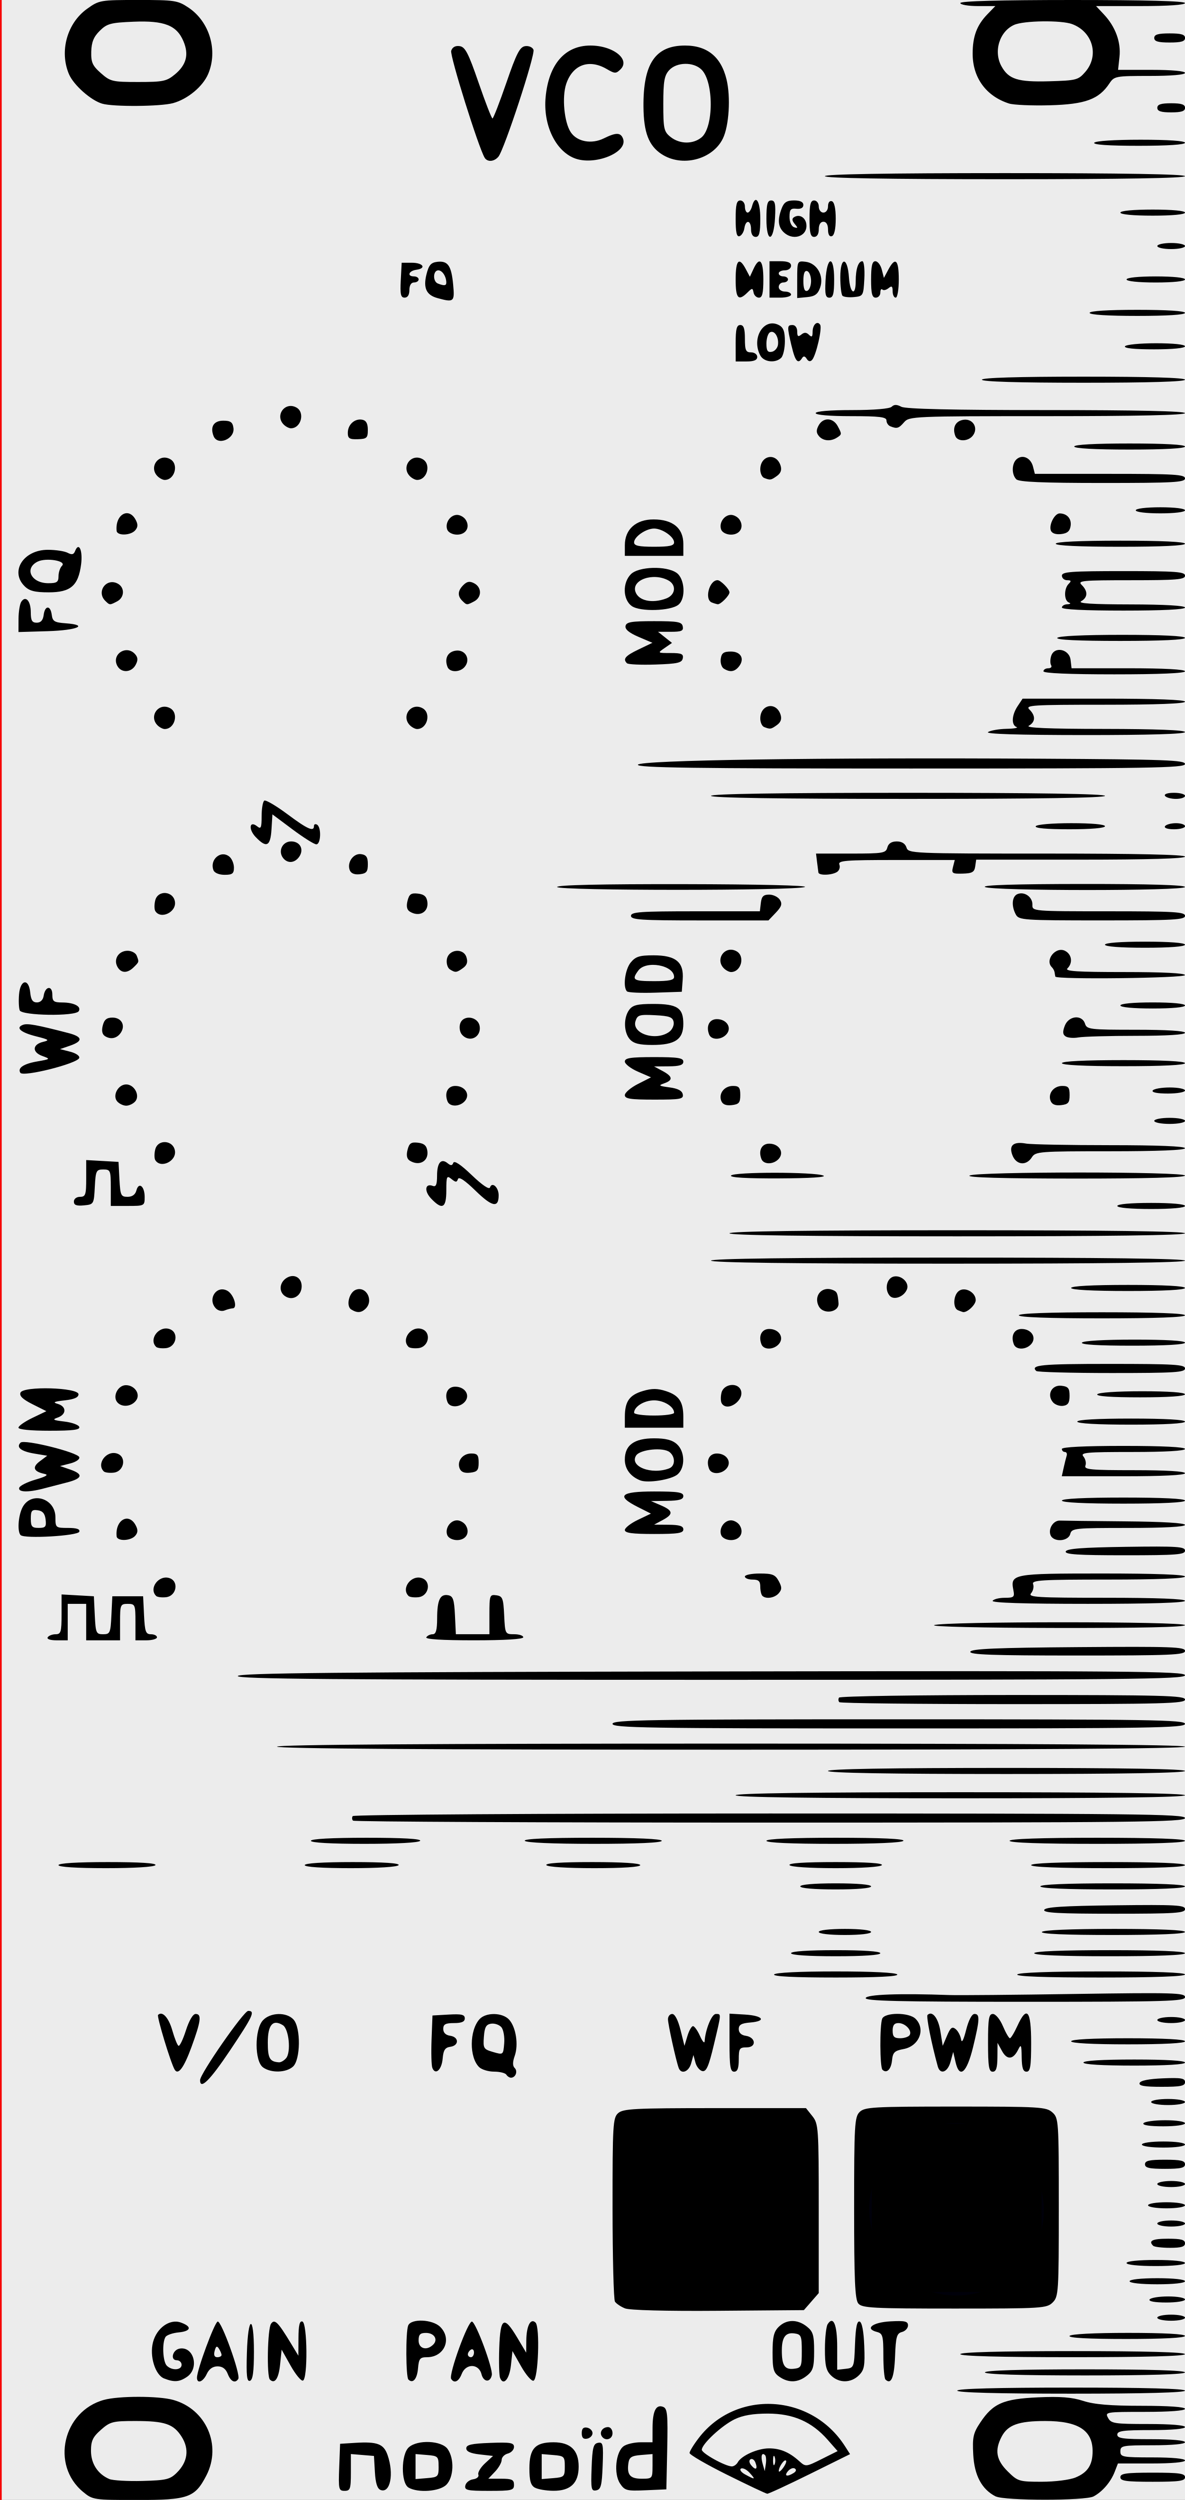 <?xml version="1.0" encoding="UTF-8" standalone="no"?>
<!-- Created with Inkscape (http://www.inkscape.org/) -->

<svg
   xmlns:dc="http://purl.org/dc/elements/1.1/"
   xmlns:cc="http://creativecommons.org/ns#"
   xmlns:rdf="http://www.w3.org/1999/02/22-rdf-syntax-ns#"
   xmlns:svg="http://www.w3.org/2000/svg"
   xmlns="http://www.w3.org/2000/svg"
   xmlns:xlink="http://www.w3.org/1999/xlink"
   xmlns:sodipodi="http://sodipodi.sourceforge.net/DTD/sodipodi-0.dtd"
   xmlns:inkscape="http://www.inkscape.org/namespaces/inkscape"
   width="60.96mm"
   height="128.5mm"
   version="1.1"
   viewBox="0 0 60.96 128.5"
   id="svg16"
   sodipodi:docname="nozori_68_VCO_MORPH.svg"
   inkscape:version="0.92.3 (2405546, 2018-03-11)">
  <rect x="0" y="0" width="60.96" height="128.5" fill="#333333" stroke="none"/>
  <defs
     id="defs20">
    <linearGradient
       inkscape:collect="always"
       id="linearGradient4556">
      <stop
         style="stop-color:#000000;stop-opacity:1;"
         offset="0"
         id="stop4552" />
      <stop
         style="stop-color:#000000;stop-opacity:0;"
         offset="1"
         id="stop4554" />
    </linearGradient>
    <radialGradient
       inkscape:collect="always"
       xlink:href="#linearGradient4556"
       id="radialGradient4560"
       cx="30.633"
       cy="14.416"
       fx="30.633"
       fy="14.416"
       r="3.506"
       gradientTransform="matrix(1,0,0,0.975,0,0.358)"
       gradientUnits="userSpaceOnUse" />
  </defs>
  <sodipodi:namedview
     pagecolor="#ffffff"
     bordercolor="#666666"
     borderopacity="1"
     objecttolerance="10"
     gridtolerance="10"
     guidetolerance="10"
     inkscape:pageopacity="0"
     inkscape:pageshadow="2"
     inkscape:window-width="1920"
     inkscape:window-height="996"
     id="namedview18"
     showgrid="false"
     inkscape:zoom="1.4142136"
     inkscape:cx="-97.990465"
     inkscape:cy="277.43938"
     inkscape:window-x="0"
     inkscape:window-y="27"
     inkscape:window-maximized="1"
     inkscape:current-layer="layer24" />
  <g
     inkscape:groupmode="layer"
     id="layer3"
     inkscape:label="bg uniform"
     style="display:inline">
    <rect
       style="fill:#ececec;fill-opacity:1;fill-rule:nonzero;stroke:#f60000;stroke-width:0.247;stroke-opacity:1"
       id="rect48"
       width="61.164"
       height="128.89"
       x="-0.036"
       y="-0.142" />
    <rect
       style="fill:#000000;fill-opacity:1;fill-rule:nonzero;stroke:#00000a;stroke-width:0.265;stroke-opacity:1"
       id="rect1206"
       width="9.482"
       height="9.163"
       x="32.081"
       y="108.987" />
    <rect
       style="fill:#000000;fill-opacity:1;fill-rule:nonzero;stroke:#00000a;stroke-width:0.3;stroke-opacity:1"
       id="rect1208"
       width="9.035"
       height="8.956"
       x="44.699"
       y="109.009"
       ry="0" />
  </g>
  <g
     inkscape:groupmode="layer"
     id="layer24"
     inkscape:label="68_VCO_MORPH"
     style="display:inline">
    <path
       style="fill:#000000;stroke-width:0.157"
       d="m 4.267,128.081 c -1.663,-1.38 -1.029,-4.145 1.083,-4.724 0.758,-0.208 2.794,-0.208 3.553,0 1.697,0.465 2.518,2.33 1.711,3.89 -0.588,1.136 -0.927,1.256 -3.539,1.256 -2.267,0 -2.306,-0.006 -2.808,-0.422 z m 4.831,-0.983 c 0.559,-0.551 0.648,-1.209 0.251,-1.839 -0.419,-0.664 -0.864,-0.816 -2.389,-0.816 -1.16,0 -1.292,0.034 -1.767,0.452 -0.418,0.368 -0.513,0.569 -0.513,1.081 0,0.658 0.35,1.197 0.943,1.45 0.174,0.074 0.939,0.119 1.699,0.099 1.237,-0.033 1.424,-0.078 1.777,-0.427 z m 42.125,1.224 c -0.713,-0.36 -1.099,-1.077 -1.156,-2.151 -0.048,-0.898 -0.002,-1.104 0.365,-1.654 0.653,-0.979 1.182,-1.209 2.967,-1.29 1.149,-0.052 1.743,-0.005 2.326,0.183 0.57,0.184 1.387,0.252 3.009,0.252 1.379,0 2.227,0.059 2.227,0.156 0,0.096 -0.794,0.156 -2.064,0.156 -2.015,0 -2.06,0.007 -1.894,0.312 0.155,0.286 0.332,0.312 2.064,0.312 1.157,0 1.894,0.061 1.894,0.156 0,0.095 -0.686,0.156 -1.742,0.156 -1.443,0 -1.742,0.04 -1.742,0.234 0,0.194 0.299,0.234 1.742,0.234 1.056,0 1.742,0.061 1.742,0.156 0,0.094 -0.66,0.156 -1.663,0.156 -1.557,0 -1.663,0.02 -1.663,0.312 0,0.292 0.106,0.312 1.663,0.312 1.003,0 1.663,0.062 1.663,0.156 0,0.095 -0.681,0.156 -1.726,0.156 h -1.726 l -0.166,0.429 c -0.203,0.524 -0.634,1.026 -1.088,1.265 -0.426,0.225 -4.585,0.223 -5.031,-0.002 z m 4.109,-0.977 c 0.629,-0.259 0.88,-0.652 0.875,-1.369 -0.007,-1.062 -0.754,-1.533 -2.433,-1.533 -1.374,0 -1.929,0.199 -2.246,0.803 -0.368,0.701 -0.28,1.204 0.313,1.789 0.518,0.511 0.584,0.531 1.747,0.531 0.684,0 1.441,-0.096 1.745,-0.221 z M 37.408,127.209 c -1.067,-0.53 -1.938,-1.035 -1.935,-1.123 0.002,-0.087 0.216,-0.435 0.475,-0.772 1.916,-2.498 5.776,-2.287 7.51,0.41 l 0.271,0.422 -2.069,1.023 c -1.138,0.562 -2.124,1.018 -2.19,1.013 -0.067,-0.005 -0.994,-0.443 -2.061,-0.973 z m 1.151,-0.107 c -0.156,-0.17 -0.355,-0.265 -0.442,-0.212 -0.087,0.053 0.011,0.19 0.219,0.303 0.516,0.282 0.552,0.268 0.223,-0.091 z m 2.27,0.013 c 0.13,-0.082 0.153,-0.172 0.058,-0.23 -0.087,-0.053 -0.245,0.009 -0.353,0.137 -0.214,0.254 -0.046,0.307 0.295,0.093 z m -0.395,-0.637 c -0.087,-0.086 -0.368,0.317 -0.372,0.533 -0.001,0.081 0.099,0.011 0.222,-0.156 0.124,-0.167 0.191,-0.336 0.15,-0.377 z m -1.575,0.097 c -0.055,-0.141 -0.167,-0.215 -0.249,-0.165 -0.089,0.054 -0.073,0.182 0.039,0.315 0.232,0.275 0.344,0.195 0.21,-0.151 z m 0.501,-0.375 c -0.172,-0.17 -0.238,0.052 -0.129,0.437 l 0.109,0.384 0.056,-0.365 c 0.031,-0.201 0.014,-0.406 -0.036,-0.455 z m -1.406,0.363 c 0.196,-0.345 1.02,-0.712 1.602,-0.713 0.58,-0.001 1.042,0.193 1.556,0.654 0.337,0.302 0.344,0.301 1.158,-0.105 l 0.819,-0.409 -0.508,-0.578 c -0.819,-0.931 -1.77,-1.349 -3.074,-1.35 -0.769,-7.8e-4 -1.296,0.089 -1.72,0.295 -0.659,0.319 -1.684,1.271 -1.684,1.564 0,0.18 1.18,0.838 1.536,0.856 0.105,0.005 0.247,-0.091 0.317,-0.214 z m 1.894,-0.284 c -0.044,-0.107 -0.08,-0.019 -0.08,0.195 0,0.215 0.036,0.303 0.08,0.195 0.044,-0.107 0.044,-0.283 0,-0.39 z m -22.398,0.546 0.046,-1.21 0.781,-0.049 c 1.129,-0.07 1.457,0.052 1.657,0.618 0.344,0.974 0.143,1.993 -0.355,1.804 -0.169,-0.064 -0.26,-0.35 -0.293,-0.921 l -0.048,-0.828 -0.594,-0.049 -0.594,-0.049 v 0.946 c 0,0.849 -0.033,0.946 -0.323,0.946 -0.302,0 -0.32,-0.081 -0.277,-1.21 z m 3.569,1.041 c -0.4,-0.229 -0.391,-1.711 0.012,-2.071 0.452,-0.404 1.687,-0.349 1.997,0.089 0.353,0.497 0.317,1.457 -0.07,1.839 -0.349,0.344 -1.449,0.425 -1.94,0.144 z m 1.544,-1.08 c 0,-0.519 -0.03,-0.549 -0.594,-0.595 L 21.377,126.142 v 0.643 0.643 l 0.594,-0.049 c 0.564,-0.046 0.594,-0.076 0.594,-0.595 z m 1.375,0.976 c 0.029,-0.15 0.208,-0.295 0.399,-0.322 0.197,-0.028 0.314,-0.132 0.271,-0.242 -0.041,-0.106 0.112,-0.365 0.34,-0.576 l 0.415,-0.383 -0.688,-0.078 c -0.47,-0.053 -0.688,-0.152 -0.688,-0.312 0,-0.184 0.262,-0.244 1.227,-0.28 1.049,-0.039 1.227,-0.009 1.227,0.21 0,0.14 -0.143,0.292 -0.317,0.337 -0.174,0.045 -0.317,0.192 -0.317,0.327 0,0.135 -0.155,0.408 -0.344,0.606 l -0.344,0.361 h 0.661 c 0.555,0 0.661,0.05 0.661,0.312 0,0.286 -0.106,0.312 -1.278,0.312 -1.132,0 -1.272,-0.031 -1.226,-0.273 z m 3.573,0.105 c -0.209,-0.12 -0.277,-0.363 -0.277,-0.986 0,-1.022 0.297,-1.344 1.24,-1.344 0.873,0 1.294,0.406 1.294,1.249 0,0.851 -0.42,1.251 -1.306,1.244 -0.37,-0.003 -0.798,-0.076 -0.95,-0.164 z m 1.544,-1.08 c 0,-0.519 -0.03,-0.549 -0.594,-0.595 l -0.594,-0.049 v 0.643 0.643 l 0.594,-0.049 c 0.564,-0.046 0.594,-0.076 0.594,-0.595 z m 1.379,0.053 c 0.039,-1.029 0.091,-1.23 0.33,-1.275 0.257,-0.048 0.28,0.064 0.238,1.168 -0.039,1.029 -0.091,1.23 -0.33,1.275 -0.257,0.048 -0.279,-0.064 -0.238,-1.168 z m 1.459,0.809 c -0.33,-0.497 -0.219,-1.616 0.19,-1.911 0.153,-0.11 0.55,-0.201 0.881,-0.201 h 0.603 l 0.002,-0.742 c 0.003,-0.867 0.178,-1.217 0.54,-1.08 0.224,0.085 0.252,0.373 0.214,2.17 l -0.044,2.072 -1.061,0.046 c -0.988,0.043 -1.079,0.019 -1.327,-0.355 z m 1.675,-0.872 V 126.142 l -0.594,0.049 c -0.483,0.039 -0.603,0.116 -0.646,0.411 -0.087,0.608 0.082,0.808 0.68,0.808 0.548,0 0.559,-0.013 0.559,-0.634 z m 24.067,0.556 c 0,-0.193 0.29,-0.234 1.663,-0.234 1.372,0 1.663,0.041 1.663,0.234 0,0.193 -0.29,0.234 -1.663,0.234 -1.372,0 -1.663,-0.041 -1.663,-0.234 z M 29.927,125.068 c 0,-0.235 0.083,-0.319 0.277,-0.283 0.152,0.029 0.277,0.156 0.277,0.283 0,0.126 -0.125,0.254 -0.277,0.283 -0.194,0.037 -0.277,-0.047 -0.277,-0.283 z m 1.029,0.156 c -0.133,-0.211 0.046,-0.468 0.326,-0.468 0.125,0 0.228,0.141 0.228,0.312 0,0.323 -0.382,0.431 -0.554,0.156 z M 49.244,122.882 c 0,-0.101 2.058,-0.156 5.859,-0.156 3.8,0 5.859,0.055 5.859,0.156 0,0.101 -2.058,0.156 -5.859,0.156 -3.8,0 -5.859,-0.055 -5.859,-0.156 z M 8.441,122.256 c -0.46,-0.183 -0.757,-1.152 -0.57,-1.863 0.193,-0.735 0.859,-1.21 1.421,-1.015 0.597,0.207 0.547,0.45 -0.106,0.511 -0.304,0.029 -0.606,0.134 -0.671,0.234 -0.186,0.289 -0.142,1.272 0.067,1.478 0.267,0.264 0.76,0.233 0.76,-0.047 0,-0.129 -0.112,-0.234 -0.249,-0.234 -0.343,0 -0.22,-0.528 0.14,-0.597 0.73,-0.139 1.038,1 0.391,1.447 -0.391,0.27 -0.667,0.29 -1.183,0.085 z m 1.693,-0.044 c 0,-0.397 0.896,-2.825 1.063,-2.88 0.189,-0.062 1.195,2.733 1.061,2.947 -0.156,0.249 -0.389,0.138 -0.541,-0.255 -0.102,-0.264 -0.271,-0.39 -0.525,-0.39 -0.246,0 -0.436,0.134 -0.555,0.39 -0.191,0.413 -0.504,0.529 -0.504,0.188 z m 1.264,-1.164 c -0.001,-0.064 -0.063,-0.211 -0.136,-0.325 -0.102,-0.158 -0.155,-0.13 -0.22,0.117 -0.057,0.216 -0.011,0.325 0.136,0.325 0.122,0 0.222,-0.053 0.22,-0.117 z m 1.303,-0.103 c 0.059,-1.948 0.362,-2.003 0.362,-0.066 0,1.028 -0.057,1.45 -0.204,1.498 -0.159,0.052 -0.194,-0.264 -0.158,-1.432 z m 1.184,1.368 c -0.171,-0.169 -0.122,-2.605 0.057,-2.866 0.184,-0.268 0.354,-0.1 1.029,1.015 l 0.378,0.625 0.005,-0.911 c 0.004,-0.658 0.06,-0.893 0.203,-0.846 0.256,0.084 0.282,2.952 0.027,3.036 -0.094,0.031 -0.379,-0.315 -0.633,-0.768 l -0.463,-0.824 -0.079,0.769 c -0.074,0.722 -0.275,1.016 -0.524,0.77 z m 7.125,0 c -0.134,-0.133 -0.145,-2.435 -0.013,-2.775 0.144,-0.371 1.248,-0.327 1.646,0.065 0.624,0.616 0.215,1.561 -0.676,1.561 -0.362,0 -0.42,0.072 -0.463,0.573 -0.047,0.55 -0.264,0.802 -0.494,0.575 z m 1.272,-1.792 c 0.268,-0.264 0.06,-0.606 -0.369,-0.606 -0.299,0 -0.379,0.083 -0.379,0.39 0,0.421 0.417,0.541 0.748,0.215 z m 0.928,1.758 c -0.14,-0.224 0.873,-3.009 1.072,-2.945 0.214,0.068 1.083,2.416 1.018,2.748 -0.079,0.4 -0.425,0.369 -0.531,-0.047 -0.141,-0.553 -0.806,-0.56 -1.018,-0.011 -0.152,0.394 -0.385,0.504 -0.541,0.255 z m 1.174,-1.358 c 0,-0.134 -0.071,-0.2 -0.158,-0.147 -0.087,0.053 -0.158,0.163 -0.158,0.243 0,0.081 0.071,0.147 0.158,0.147 0.087,0 0.158,-0.11 0.158,-0.243 z m 1.339,1.297 c -0.047,-0.122 -0.065,-0.813 -0.04,-1.535 0.055,-1.567 0.24,-1.674 0.921,-0.533 l 0.466,0.781 0.005,-0.625 c 0.006,-0.75 0.223,-1.17 0.475,-0.921 0.235,0.232 0.141,2.906 -0.105,2.986 -0.101,0.033 -0.386,-0.296 -0.633,-0.732 l -0.449,-0.792 -0.079,0.733 c -0.078,0.719 -0.391,1.076 -0.561,0.64 z m 14.372,-0.048 c -0.302,-0.208 -0.352,-0.386 -0.352,-1.249 0,-0.798 0.066,-1.071 0.317,-1.318 0.399,-0.394 0.965,-0.399 1.447,-0.014 0.32,0.255 0.374,0.438 0.374,1.263 0,0.825 -0.054,1.008 -0.374,1.263 -0.453,0.362 -0.941,0.381 -1.412,0.055 z m 1.152,-1.318 c 0,-0.786 -0.032,-0.863 -0.378,-0.911 -0.453,-0.063 -0.646,0.192 -0.649,0.86 -0.004,0.778 0.145,1.011 0.612,0.958 0.392,-0.045 0.415,-0.096 0.415,-0.906 z m 1.504,1.249 c -0.255,-0.251 -0.316,-0.518 -0.314,-1.366 0.001,-0.58 0.065,-1.151 0.141,-1.269 0.291,-0.453 0.49,0.023 0.49,1.172 v 1.172 l 0.435,-0.049 c 0.429,-0.049 0.436,-0.067 0.482,-1.27 0.033,-0.868 0.102,-1.203 0.238,-1.159 0.121,0.04 0.208,0.498 0.237,1.253 0.04,1.027 0.002,1.235 -0.277,1.51 -0.411,0.405 -1.024,0.408 -1.432,0.006 z m 2.801,0.211 c -0.06,-0.059 -0.109,-0.614 -0.109,-1.234 0,-1.014 -0.033,-1.135 -0.333,-1.213 -0.646,-0.167 -0.221,-0.496 0.702,-0.544 0.747,-0.039 0.898,-0.004 0.898,0.21 0,0.141 -0.14,0.293 -0.31,0.337 -0.268,0.069 -0.317,0.24 -0.356,1.261 -0.042,1.079 -0.203,1.467 -0.491,1.183 z m 5.116,-0.368 c 0,-0.101 1.821,-0.156 5.146,-0.156 3.325,0 5.146,0.055 5.146,0.156 0,0.101 -1.821,0.156 -5.146,0.156 -3.325,0 -5.146,-0.055 -5.146,-0.156 z m -1.267,-0.937 c 0,-0.101 2.032,-0.156 5.779,-0.156 3.747,0 5.779,0.055 5.779,0.156 0,0.101 -2.032,0.156 -5.779,0.156 -3.747,0 -5.779,-0.055 -5.779,-0.156 z m 5.621,-0.937 c 0.06,-0.095 1.242,-0.156 3.018,-0.156 1.841,0 2.92,0.058 2.92,0.156 0,0.099 -1.111,0.156 -3.018,0.156 -1.972,0 -2.984,-0.054 -2.92,-0.156 z m 4.513,-0.937 c 0,-0.086 0.321,-0.156 0.713,-0.156 0.392,0 0.713,0.07 0.713,0.156 0,0.086 -0.321,0.156 -0.713,0.156 -0.392,0 -0.713,-0.07 -0.713,-0.156 z m -27.388,-0.481 c -0.215,-0.087 -0.446,-0.243 -0.512,-0.346 -0.066,-0.103 -0.122,-2.267 -0.123,-4.808 -0.002,-4.28 0.019,-4.64 0.287,-4.879 0.256,-0.228 0.837,-0.258 4.976,-0.258 h 4.687 l 0.328,0.411 c 0.314,0.394 0.328,0.597 0.328,4.754 v 4.342 l -0.382,0.438 -0.382,0.438 -4.408,0.034 c -2.706,0.021 -4.559,-0.028 -4.799,-0.125 z m 6.617,-1.144 c 0.874,-0.437 1.846,-1.43 2.209,-2.257 0.391,-0.889 0.332,-2.588 -0.122,-3.519 -0.758,-1.554 -2.08,-2.434 -3.84,-2.559 -1.335,-0.095 -2.272,0.227 -3.249,1.116 -0.933,0.848 -1.333,1.671 -1.425,2.928 -0.091,1.245 0.221,2.304 0.927,3.149 0.533,0.637 1.631,1.334 2.415,1.533 0.814,0.206 2.256,0.023 3.085,-0.391 z m 5.392,0.898 c -0.173,-0.206 -0.217,-1.197 -0.217,-4.913 0,-4.26 0.024,-4.678 0.283,-4.933 0.259,-0.255 0.68,-0.279 4.931,-0.279 4.349,0 4.67,0.019 4.982,0.297 0.324,0.29 0.333,0.42 0.333,4.879 0,4.374 -0.014,4.596 -0.317,4.894 -0.303,0.298 -0.528,0.312 -5.047,0.312 -4.207,0 -4.755,-0.029 -4.948,-0.258 z m 6.864,-0.8 c 2.925,-1.276 3.595,-4.906 1.32,-7.15 -2.188,-2.158 -5.725,-1.618 -7.128,1.088 -0.935,1.802 -0.527,3.925 1.018,5.302 1.332,1.187 3.15,1.475 4.79,0.76 z m 8.119,0.59 c 0.054,-0.086 0.486,-0.156 0.959,-0.156 0.474,0 0.862,0.07 0.862,0.156 0,0.087 -0.425,0.156 -0.959,0.156 -0.599,0 -0.923,-0.059 -0.862,-0.156 z m -1.029,-0.937 c 0,-0.092 0.581,-0.156 1.425,-0.156 0.844,0 1.425,0.064 1.425,0.156 0,0.092 -0.581,0.156 -1.425,0.156 -0.844,0 -1.425,-0.064 -1.425,-0.156 z m -0.158,-0.937 c 0,-0.093 0.607,-0.156 1.504,-0.156 0.897,0 1.504,0.063 1.504,0.156 0,0.093 -0.607,0.156 -1.504,0.156 -0.897,0 -1.504,-0.063 -1.504,-0.156 z m 1.372,-0.885 c -0.263,-0.259 -0.041,-0.364 0.765,-0.364 0.669,0 0.871,0.054 0.871,0.234 0,0.176 -0.191,0.234 -0.765,0.234 -0.421,0 -0.813,-0.047 -0.871,-0.104 z m 0.211,-1.145 c 0,-0.086 0.321,-0.156 0.713,-0.156 0.392,0 0.713,0.07 0.713,0.156 0,0.086 -0.321,0.156 -0.713,0.156 -0.392,0 -0.713,-0.07 -0.713,-0.156 z m -0.475,-0.937 c 0,-0.087 0.422,-0.156 0.95,-0.156 0.528,0 0.95,0.069 0.95,0.156 0,0.087 -0.422,0.156 -0.95,0.156 -0.528,0 -0.95,-0.069 -0.95,-0.156 z m 0.475,-1.093 c 0,-0.086 0.321,-0.156 0.713,-0.156 0.392,0 0.713,0.07 0.713,0.156 0,0.086 -0.321,0.156 -0.713,0.156 -0.392,0 -0.713,-0.07 -0.713,-0.156 z m -0.633,-1.015 c 0,-0.184 0.22,-0.234 1.029,-0.234 0.809,0 1.029,0.05 1.029,0.234 0,0.184 -0.22,0.234 -1.029,0.234 -0.809,0 -1.029,-0.05 -1.029,-0.234 z m -0.158,-1.015 c 0,-0.089 0.475,-0.156 1.108,-0.156 0.633,0 1.108,0.067 1.108,0.156 0,0.089 -0.475,0.156 -1.108,0.156 -0.633,0 -1.108,-0.067 -1.108,-0.156 z m 0.079,-1.093 c 0.054,-0.086 0.557,-0.156 1.118,-0.156 0.574,0 1.02,0.068 1.02,0.156 0,0.089 -0.478,0.156 -1.118,0.156 -0.705,0 -1.082,-0.058 -1.02,-0.156 z m 0.396,-1.093 c 0,-0.086 0.392,-0.156 0.871,-0.156 0.479,0 0.871,0.07 0.871,0.156 0,0.086 -0.392,0.156 -0.871,0.156 -0.479,0 -0.871,-0.07 -0.871,-0.156 z m -0.594,-0.976 c 0.042,-0.126 0.468,-0.211 1.201,-0.241 0.938,-0.038 1.135,-0.004 1.135,0.195 0,0.196 -0.224,0.241 -1.201,0.241 -0.89,0 -1.184,-0.051 -1.135,-0.195 z m -48.332,-0.149 c 0,-0.326 2.249,-3.559 2.476,-3.559 0.371,0 0.249,0.264 -0.932,2.027 -1.039,1.55 -1.544,2.051 -1.544,1.532 z m 15.755,-0.28 c -0.054,-0.086 -0.338,-0.156 -0.631,-0.156 -0.293,0 -0.64,-0.105 -0.769,-0.233 -0.512,-0.505 -0.502,-1.879 0.018,-2.461 0.325,-0.364 1.182,-0.352 1.523,0.02 0.353,0.385 0.493,1.288 0.289,1.866 -0.111,0.314 -0.112,0.512 -0.001,0.621 0.171,0.169 0.045,0.499 -0.191,0.499 -0.077,0 -0.184,-0.07 -0.238,-0.156 z M 25.794,104.204 c -0.107,-0.127 -0.342,-0.209 -0.524,-0.184 -0.263,0.037 -0.34,0.175 -0.378,0.676 -0.044,0.592 -0.016,0.638 0.475,0.781 0.522,0.151 0.522,0.151 0.571,-0.446 0.027,-0.328 -0.038,-0.701 -0.144,-0.827 z m -16.811,2.174 c -0.207,-0.359 -0.927,-2.734 -0.851,-2.809 0.22,-0.217 0.545,0.139 0.733,0.8 0.113,0.396 0.254,0.751 0.315,0.788 0.06,0.037 0.232,-0.316 0.382,-0.785 0.165,-0.516 0.363,-0.852 0.502,-0.852 0.321,0 0.274,0.37 -0.216,1.706 -0.393,1.072 -0.686,1.461 -0.865,1.151 z m 4.547,-0.113 c -0.437,-0.315 -0.441,-1.942 -0.006,-2.416 0.379,-0.413 1.213,-0.436 1.574,-0.043 0.383,0.418 0.365,2.073 -0.028,2.423 -0.355,0.317 -1.127,0.335 -1.541,0.037 z m 1.187,-0.469 c 0.264,-0.314 0.147,-1.505 -0.167,-1.699 -0.514,-0.318 -0.774,-0.02 -0.774,0.889 0,0.816 0.097,0.988 0.574,1.02 0.098,0.007 0.263,-0.088 0.366,-0.21 z m 7.524,0.495 c -0.048,-0.122 -0.065,-0.778 -0.04,-1.457 l 0.047,-1.235 0.831,-0.047 c 0.666,-0.038 0.831,9.4e-4 0.831,0.195 0,0.173 -0.159,0.242 -0.554,0.242 -0.442,0 -0.554,0.061 -0.554,0.301 0,0.194 0.127,0.319 0.356,0.351 0.458,0.064 0.465,0.503 0.009,0.567 -0.273,0.038 -0.358,0.169 -0.396,0.612 -0.05,0.578 -0.376,0.867 -0.531,0.47 z m 12.672,7.8e-4 c -0.142,-0.39 -0.548,-2.232 -0.55,-2.498 -0.001,-0.15 0.097,-0.273 0.219,-0.273 0.136,0 0.3,0.317 0.425,0.82 l 0.204,0.82 0.152,-0.507 c 0.084,-0.279 0.213,-0.507 0.287,-0.507 0.074,0 0.236,0.228 0.36,0.507 0.124,0.279 0.231,0.402 0.239,0.273 0.035,-0.599 0.364,-1.405 0.574,-1.405 0.289,0 0.293,-0.069 -0.102,1.59 -0.261,1.096 -0.386,1.384 -0.587,1.346 -0.14,-0.027 -0.301,-0.224 -0.358,-0.438 l -0.103,-0.39 -0.119,0.429 c -0.122,0.44 -0.514,0.583 -0.641,0.234 z m 2.615,-1.296 v -1.491 l 0.794,0.047 c 0.937,0.056 1.128,0.338 0.275,0.408 -0.457,0.037 -0.594,0.116 -0.594,0.34 0,0.183 0.132,0.311 0.355,0.342 0.526,0.074 0.573,0.596 0.053,0.596 -0.37,0 -0.407,0.058 -0.407,0.625 0,0.451 -0.066,0.625 -0.238,0.625 -0.195,0 -0.238,-0.27 -0.238,-1.492 z m 7.867,1.391 c -0.134,-0.133 -0.145,-2.279 -0.013,-2.619 0.13,-0.335 1.374,-0.336 1.713,-0.002 0.539,0.532 0.193,1.41 -0.615,1.559 -0.464,0.086 -0.551,0.171 -0.592,0.58 -0.047,0.47 -0.278,0.694 -0.494,0.481 z m 1.4,-1.78 c 0.143,-0.228 -0.221,-0.618 -0.578,-0.618 -0.212,0 -0.297,0.113 -0.297,0.39 0,0.31 0.08,0.39 0.387,0.39 0.213,0 0.432,-0.073 0.489,-0.163 z m 1.446,1.607 c -0.324,-1.177 -0.601,-2.568 -0.526,-2.642 0.241,-0.238 0.552,0.154 0.661,0.834 l 0.12,0.754 0.222,-0.521 c 0.179,-0.421 0.265,-0.486 0.444,-0.34 0.122,0.1 0.246,0.334 0.276,0.521 0.036,0.223 0.126,0.059 0.263,-0.48 0.127,-0.501 0.295,-0.82 0.43,-0.82 0.285,0 0.272,0.285 -0.077,1.718 -0.323,1.322 -0.696,1.633 -0.899,0.75 l -0.119,-0.516 -0.138,0.507 c -0.148,0.545 -0.534,0.682 -0.657,0.234 z m 2.587,-1.21 c 0,-1.246 0.04,-1.483 0.249,-1.483 0.141,0 0.365,0.271 0.515,0.623 0.146,0.343 0.308,0.624 0.36,0.625 0.052,9.4e-4 0.223,-0.279 0.38,-0.623 0.495,-1.081 0.713,-0.819 0.713,0.859 0,1.214 -0.043,1.483 -0.238,1.483 -0.176,0 -0.24,-0.191 -0.248,-0.742 -0.009,-0.637 -0.034,-0.693 -0.178,-0.399 -0.257,0.525 -0.571,0.556 -0.832,0.082 l -0.233,-0.424 -0.006,0.742 c -0.005,0.552 -0.067,0.742 -0.244,0.742 -0.194,0 -0.238,-0.269 -0.238,-1.483 z m 4.908,1.015 c 0,-0.098 0.976,-0.156 2.613,-0.156 1.636,0 2.613,0.058 2.613,0.156 0,0.098 -0.976,0.156 -2.613,0.156 -1.636,0 -2.613,-0.058 -2.613,-0.156 z m -0.633,-1.093 c 0,-0.099 1.082,-0.156 2.929,-0.156 1.847,0 2.929,0.058 2.929,0.156 0,0.099 -1.082,0.156 -2.929,0.156 -1.847,0 -2.929,-0.058 -2.929,-0.156 z m 4.433,-1.093 c 0,-0.086 0.321,-0.156 0.713,-0.156 0.392,0 0.713,0.07 0.713,0.156 0,0.086 -0.321,0.156 -0.713,0.156 -0.392,0 -0.713,-0.07 -0.713,-0.156 z m -15.002,-1.132 c 0.063,-0.185 1.756,-0.245 4.314,-0.152 0.435,0.016 3.339,-0.009 6.452,-0.056 5.057,-0.075 5.661,-0.058 5.661,0.159 0,0.217 -0.885,0.243 -8.247,0.243 -6.527,0 -8.233,-0.041 -8.18,-0.195 z m -4.711,-1.21 c 0.06,-0.095 1.292,-0.156 3.167,-0.156 1.875,0 3.107,0.061 3.167,0.156 0.064,0.102 -1.031,0.156 -3.167,0.156 -2.136,0 -3.231,-0.054 -3.167,-0.156 z m 12.509,0 c 0.061,-0.098 1.691,-0.156 4.364,-0.156 2.738,0 4.266,0.056 4.266,0.156 0,0.1 -1.56,0.156 -4.364,0.156 -2.869,0 -4.33,-0.053 -4.266,-0.156 z m -11.638,-1.093 c 0,-0.097 0.871,-0.156 2.296,-0.156 1.425,0 2.296,0.059 2.296,0.156 0,0.097 -0.871,0.156 -2.296,0.156 -1.425,0 -2.296,-0.059 -2.296,-0.156 z m 12.509,0 c 0,-0.1 1.399,-0.156 3.879,-0.156 2.481,0 3.879,0.056 3.879,0.156 0,0.1 -1.399,0.156 -3.879,0.156 -2.481,0 -3.879,-0.056 -3.879,-0.156 z M 42.119,99.305 c 0,-0.092 0.554,-0.156 1.346,-0.156 0.792,0 1.346,0.064 1.346,0.156 0,0.092 -0.554,0.156 -1.346,0.156 -0.792,0 -1.346,-0.064 -1.346,-0.156 z m 11.48,0 c 0.061,-0.097 1.479,-0.156 3.73,-0.156 2.316,0 3.632,0.057 3.632,0.156 0,0.1 -1.349,0.156 -3.73,0.156 -2.447,0 -3.697,-0.054 -3.632,-0.156 z m 0.119,-1.132 c 0.05,-0.147 0.955,-0.206 3.655,-0.237 3.123,-0.037 3.589,-0.011 3.589,0.195 0,0.205 -0.492,0.237 -3.655,0.237 -2.854,0 -3.641,-0.043 -3.589,-0.195 z M 41.169,96.963 c 0,-0.095 0.713,-0.156 1.821,-0.156 1.108,0 1.821,0.061 1.821,0.156 0,0.095 -0.713,0.156 -1.821,0.156 -1.108,0 -1.821,-0.061 -1.821,-0.156 z m 12.35,0 c 0,-0.1 1.346,-0.156 3.721,-0.156 2.375,0 3.721,0.056 3.721,0.156 0,0.1 -1.346,0.156 -3.721,0.156 -2.375,0 -3.721,-0.056 -3.721,-0.156 z M 3.009,95.87 c 0,-0.098 0.953,-0.156 2.543,-0.156 1.655,0 2.509,0.055 2.445,0.156 -0.058,0.093 -1.084,0.156 -2.543,0.156 -1.524,0 -2.445,-0.059 -2.445,-0.156 z m 12.667,0 c 0,-0.097 0.927,-0.156 2.464,-0.156 1.602,0 2.429,0.055 2.366,0.156 -0.058,0.093 -1.057,0.156 -2.464,0.156 -1.472,0 -2.366,-0.059 -2.366,-0.156 z m 12.43,0 c -0.064,-0.102 0.764,-0.156 2.366,-0.156 1.537,0 2.464,0.059 2.464,0.156 0,0.097 -0.894,0.156 -2.366,0.156 -1.406,0 -2.405,-0.063 -2.464,-0.156 z m 12.509,0 c -0.064,-0.102 0.767,-0.156 2.375,-0.156 1.608,0 2.439,0.055 2.375,0.156 -0.058,0.092 -1.028,0.156 -2.375,0.156 -1.347,0 -2.317,-0.064 -2.375,-0.156 z m 12.43,0 c 0,-0.1 1.425,-0.156 3.958,-0.156 2.533,0 3.958,0.056 3.958,0.156 0,0.1 -1.425,0.156 -3.958,0.156 -2.533,0 -3.958,-0.056 -3.958,-0.156 z M 15.993,94.62 c 0,-0.098 1.059,-0.156 2.859,-0.156 1.866,0 2.825,0.054 2.762,0.156 -0.059,0.094 -1.189,0.156 -2.859,0.156 -1.735,0 -2.762,-0.058 -2.762,-0.156 z m 11.004,0 c -0.064,-0.102 1.133,-0.156 3.474,-0.156 2.276,0 3.572,0.057 3.572,0.156 0,0.099 -1.264,0.156 -3.474,0.156 -2.145,0 -3.512,-0.06 -3.572,-0.156 z m 12.43,0 c 0,-0.099 1.296,-0.156 3.572,-0.156 2.341,0 3.538,0.054 3.474,0.156 -0.06,0.096 -1.427,0.156 -3.572,0.156 -2.211,0 -3.474,-0.057 -3.474,-0.156 z m 12.509,0 c 0,-0.1 1.61,-0.156 4.513,-0.156 2.903,0 4.513,0.056 4.513,0.156 0,0.1 -1.61,0.156 -4.513,0.156 -2.903,0 -4.513,-0.056 -4.513,-0.156 z M 18.161,93.584 c -0.056,-0.055 -0.063,-0.16 -0.017,-0.234 0.046,-0.074 9.686,-0.134 21.451,-0.134 18.887,0 21.366,0.027 21.366,0.234 0,0.207 -2.478,0.234 -21.349,0.234 -11.742,0 -21.395,-0.045 -21.451,-0.1 z m 19.682,-1.305 c 0,-0.103 3.958,-0.156 11.559,-0.156 7.6,0 11.559,0.053 11.559,0.156 0,0.103 -3.958,0.156 -11.559,0.156 -7.6,0 -11.559,-0.053 -11.559,-0.156 z m 4.75,-1.249 c 0,-0.102 3.167,-0.156 9.184,-0.156 6.017,0 9.184,0.054 9.184,0.156 0,0.102 -3.167,0.156 -9.184,0.156 -6.017,0 -9.184,-0.054 -9.184,-0.156 z M 14.251,89.78 c 0,-0.103 7.891,-0.156 23.355,-0.156 15.464,0 23.355,0.053 23.355,0.156 0,0.103 -7.891,0.156 -23.355,0.156 -15.464,0 -23.355,-0.053 -23.355,-0.156 z m 17.259,-1.171 c 0,-0.207 1.742,-0.234 14.725,-0.234 12.984,0 14.725,0.028 14.725,0.234 0,0.207 -1.742,0.234 -14.725,0.234 -12.984,0 -14.725,-0.028 -14.725,-0.234 z m 11.669,-1.115 c -0.056,-0.055 -0.063,-0.16 -0.017,-0.234 0.046,-0.074 4.07,-0.134 8.942,-0.134 7.768,0 8.858,0.029 8.858,0.234 0,0.205 -1.088,0.234 -8.841,0.234 -4.862,0 -8.886,-0.045 -8.942,-0.1 z M 12.233,86.15 c 0.052,-0.155 5.102,-0.203 24.397,-0.235 21.563,-0.035 24.331,-0.013 24.331,0.195 0,0.208 -2.793,0.235 -24.397,0.235 -19.447,0 -24.384,-0.04 -24.331,-0.195 z m 37.684,-1.249 c 0.051,-0.15 1.335,-0.205 5.555,-0.236 4.813,-0.036 5.489,-0.012 5.489,0.195 0,0.206 -0.702,0.236 -5.555,0.236 -4.374,0 -5.541,-0.042 -5.489,-0.195 z M 2.455,84.159 c 0.054,-0.086 0.236,-0.156 0.405,-0.156 0.273,0 0.307,-0.114 0.307,-1.023 v -1.023 l 0.831,0.047 0.831,0.047 0.047,0.976 c 0.044,0.914 0.071,0.976 0.428,0.976 0.356,0 0.384,-0.062 0.428,-0.976 l 0.047,-0.976 h 0.792 0.792 l 0.047,0.976 c 0.041,0.848 0.088,0.976 0.356,0.976 0.17,0 0.309,0.07 0.309,0.156 0,0.086 -0.249,0.156 -0.554,0.156 H 6.968 V 83.378 c 0,-0.895 -0.018,-0.937 -0.396,-0.937 -0.378,0 -0.396,0.042 -0.396,0.937 v 0.937 H 5.305 4.434 V 83.378 82.441 H 3.959 3.484 v 0.937 0.937 H 2.921 c -0.335,0 -0.524,-0.063 -0.466,-0.156 z m 19.476,0 c 0.054,-0.086 0.201,-0.156 0.326,-0.156 0.169,0 0.229,-0.211 0.231,-0.82 0.003,-0.95 0.154,-1.263 0.571,-1.185 0.247,0.046 0.306,0.222 0.345,1.03 l 0.047,0.974 h 0.863 0.863 v -1.026 c 0,-0.974 0.018,-1.023 0.356,-0.976 0.32,0.045 0.361,0.149 0.403,1.026 0.047,0.966 0.052,0.976 0.515,0.976 0.257,0 0.467,0.07 0.467,0.156 0,0.098 -0.953,0.156 -2.543,0.156 -1.655,0 -2.509,-0.055 -2.445,-0.156 z M 48.056,83.534 c 0.461,-0.195 12.905,-0.195 12.905,0 0,0.102 -2.302,0.152 -6.611,0.145 -3.837,-0.006 -6.478,-0.067 -6.294,-0.145 z m 3.008,-1.249 c 0.054,-0.086 0.333,-0.156 0.621,-0.156 0.473,0 0.516,-0.038 0.447,-0.391 -0.162,-0.837 -0.05,-0.858 4.573,-0.858 2.732,0 4.256,0.056 4.256,0.156 0,0.1 -1.423,0.156 -3.953,0.156 -3.464,0 -3.942,0.029 -3.862,0.236 0.051,0.13 0.004,0.341 -0.104,0.468 -0.172,0.205 0.289,0.232 3.862,0.232 2.599,0 4.057,0.056 4.057,0.156 0,0.101 -1.771,0.156 -4.997,0.156 -3.291,0 -4.964,-0.053 -4.899,-0.156 z M 8.031,82.032 c -0.39,-0.385 0.133,-1.089 0.68,-0.917 0.505,0.158 0.376,0.92 -0.166,0.983 -0.221,0.025 -0.453,-0.004 -0.515,-0.065 z m 12.984,0 c -0.39,-0.385 0.133,-1.089 0.68,-0.917 0.505,0.158 0.376,0.92 -0.166,0.983 -0.221,0.025 -0.453,-0.004 -0.515,-0.065 z m 18.202,-0.007 c -0.058,-0.057 -0.106,-0.268 -0.106,-0.468 0,-0.285 -0.087,-0.364 -0.396,-0.364 -0.218,0 -0.396,-0.07 -0.396,-0.156 0,-0.086 0.344,-0.156 0.765,-0.156 0.651,0 0.796,0.057 0.974,0.385 0.169,0.312 0.171,0.43 0.007,0.625 -0.208,0.247 -0.663,0.319 -0.849,0.135 z M 54.825,79.748 c 0.049,-0.145 0.845,-0.206 3.101,-0.238 2.63,-0.037 3.035,-0.011 3.035,0.195 0,0.205 -0.431,0.238 -3.101,0.238 -2.41,0 -3.086,-0.043 -3.035,-0.195 z M 5.999,78.967 c -0.08,-0.829 0.614,-1.239 0.974,-0.576 0.13,0.239 0.126,0.38 -0.014,0.546 -0.232,0.276 -0.935,0.297 -0.96,0.029 z m 17.01,-0.06 c -0.131,-0.337 0.15,-0.759 0.505,-0.759 0.155,0 0.355,0.113 0.443,0.252 0.242,0.378 0.018,0.763 -0.443,0.763 -0.23,0 -0.449,-0.111 -0.505,-0.255 z m 14.092,0 c -0.131,-0.337 0.15,-0.759 0.505,-0.759 0.155,0 0.355,0.113 0.443,0.252 0.242,0.378 0.018,0.763 -0.443,0.763 -0.23,0 -0.449,-0.111 -0.505,-0.255 z m 16.942,0 c -0.129,-0.331 0.15,-0.763 0.483,-0.746 0.143,0.007 1.649,0.025 3.347,0.039 1.935,0.016 3.088,0.084 3.088,0.182 0,0.098 -1.076,0.156 -2.911,0.156 -2.778,0 -2.915,0.014 -2.994,0.312 -0.103,0.39 -0.867,0.433 -1.013,0.057 z M 1.062,78.908 c -0.172,-0.17 -0.131,-0.936 0.074,-1.381 0.416,-0.901 1.715,-0.546 1.715,0.468 0,0.531 0.014,0.543 0.647,0.543 0.447,0 0.626,0.06 0.581,0.195 -0.072,0.213 -2.816,0.372 -3.016,0.175 z M 2.347,78.109 C 2.311,77.801 2.196,77.665 1.941,77.629 c -0.303,-0.042 -0.356,0.022 -0.356,0.429 0,0.41 0.058,0.479 0.406,0.479 0.35,0 0.399,-0.06 0.356,-0.429 z m 29.797,0.538 c 0,-0.112 0.302,-0.348 0.671,-0.524 l 0.671,-0.321 -0.671,-0.338 c -1.141,-0.574 -0.905,-0.8 0.833,-0.8 1.232,0 1.504,0.042 1.504,0.234 0,0.177 -0.204,0.237 -0.831,0.247 l -0.831,0.013 0.515,0.222 c 0.629,0.271 0.648,0.452 0.079,0.756 l -0.435,0.233 0.752,0.006 c 0.56,0.005 0.752,0.066 0.752,0.24 0,0.192 -0.273,0.234 -1.504,0.234 -1.13,0 -1.504,-0.051 -1.504,-0.203 z M 54.628,77.133 c 0,-0.099 1.161,-0.156 3.167,-0.156 2.006,0 3.167,0.057 3.167,0.156 0,0.099 -1.161,0.156 -3.167,0.156 -2.006,0 -3.167,-0.057 -3.167,-0.156 z M 0.99,76.471 C 1.026,76.364 1.406,76.176 1.834,76.052 2.369,75.897 2.514,75.806 2.297,75.762 1.726,75.645 1.638,75.417 2.047,75.113 L 2.43,74.827 1.771,74.717 C 1.08,74.602 0.816,74.393 1.059,74.153 c 0.188,-0.185 2.937,0.496 3.019,0.748 0.035,0.106 -0.168,0.247 -0.464,0.322 l -0.525,0.134 0.515,0.177 c 0.699,0.24 0.647,0.46 -0.158,0.666 -0.37,0.095 -0.922,0.238 -1.227,0.317 -0.784,0.205 -1.306,0.186 -1.228,-0.046 z M 32.935,76.093 c -0.505,-0.2 -0.792,-0.588 -0.792,-1.068 0,-0.743 0.482,-1.093 1.504,-1.093 0.601,0 0.932,0.084 1.171,0.297 0.419,0.373 0.442,1.196 0.045,1.551 -0.306,0.273 -1.529,0.471 -1.928,0.313 z m 1.491,-0.617 c 0.312,-0.118 0.326,-0.586 0.025,-0.832 -0.324,-0.265 -1.526,-0.145 -1.728,0.173 -0.357,0.561 0.79,1.006 1.703,0.66 z m 20.29,-0.022 c 0.052,-0.236 0.123,-0.517 0.156,-0.625 0.034,-0.107 -0.008,-0.195 -0.092,-0.195 -0.084,0 -0.153,-0.07 -0.153,-0.156 0,-0.099 1.161,-0.156 3.167,-0.156 2.006,0 3.167,0.057 3.167,0.156 0,0.098 -1.009,0.156 -2.711,0.156 -2.382,0 -2.687,0.028 -2.516,0.232 0.107,0.128 0.154,0.339 0.104,0.468 -0.08,0.205 0.253,0.236 2.516,0.236 1.633,0 2.608,0.058 2.608,0.156 0,0.099 -1.162,0.156 -3.17,0.156 h -3.17 z m -49.378,0.176 c -0.39,-0.385 0.133,-1.089 0.68,-0.917 0.505,0.158 0.376,0.92 -0.166,0.983 -0.221,0.025 -0.453,-0.004 -0.515,-0.065 z M 23.646,75.482 c -0.148,-0.38 0.155,-0.77 0.598,-0.77 0.315,0 0.379,0.079 0.379,0.468 0,0.395 -0.068,0.476 -0.436,0.518 -0.297,0.034 -0.469,-0.035 -0.54,-0.216 z m 12.833,0.02 c -0.169,-0.433 0.011,-0.79 0.399,-0.79 0.499,0 0.782,0.433 0.501,0.768 -0.26,0.309 -0.784,0.322 -0.9,0.022 z M 0.951,73.383 c 0,-0.087 0.323,-0.313 0.718,-0.502 L 2.386,72.537 1.674,72.18 C 1.169,71.927 0.988,71.753 1.054,71.584 c 0.135,-0.348 2.984,-0.267 2.984,0.084 0,0.162 -0.22,0.259 -0.713,0.313 -0.552,0.061 -0.632,0.102 -0.356,0.181 0.459,0.131 0.459,0.542 0,0.702 -0.298,0.104 -0.242,0.137 0.344,0.206 0.385,0.045 0.73,0.169 0.765,0.277 0.049,0.147 -0.325,0.195 -1.532,0.195 -0.972,0 -1.597,-0.062 -1.597,-0.158 z M 32.144,72.829 c 0,-0.791 0.233,-1.124 0.932,-1.33 0.466,-0.138 0.746,-0.136 1.186,0.007 0.668,0.217 0.89,0.547 0.89,1.323 v 0.557 H 33.648 32.144 Z m 2.533,-0.213 c 0,-0.312 -0.524,-0.636 -1.029,-0.636 -0.506,0 -1.029,0.323 -1.029,0.636 0,0.08 0.463,0.145 1.029,0.145 0.566,0 1.029,-0.065 1.029,-0.145 z m 20.742,0.457 c 0,-0.098 1.029,-0.156 2.771,-0.156 1.742,0 2.771,0.058 2.771,0.156 0,0.098 -1.029,0.156 -2.771,0.156 -1.742,0 -2.771,-0.058 -2.771,-0.156 z M 6.032,72.076 c -0.255,-0.304 0.036,-0.876 0.446,-0.876 0.434,0 0.746,0.434 0.543,0.755 -0.22,0.346 -0.746,0.41 -0.989,0.122 z m 16.988,-0.008 c -0.169,-0.433 0.011,-0.79 0.399,-0.79 0.499,0 0.782,0.433 0.501,0.768 -0.26,0.309 -0.784,0.322 -0.9,0.022 z m 14.11,0.069 c -0.06,-0.096 -0.065,-0.346 -0.012,-0.555 0.115,-0.451 0.83,-0.542 0.992,-0.126 0.203,0.522 -0.691,1.143 -0.98,0.681 z m 17.034,-0.063 c -0.325,-0.386 -0.059,-0.9 0.436,-0.844 0.352,0.04 0.422,0.125 0.422,0.517 0,0.356 -0.079,0.48 -0.331,0.515 -0.182,0.026 -0.419,-0.059 -0.528,-0.188 z m 2.283,-0.405 c 0.058,-0.092 1.004,-0.156 2.305,-0.156 1.366,0 2.207,0.06 2.207,0.156 0,0.097 -0.874,0.156 -2.305,0.156 -1.497,0 -2.271,-0.055 -2.207,-0.156 z M 53.308,70.471 c -0.316,-0.311 0.232,-0.364 3.774,-0.364 3.343,0 3.879,0.032 3.879,0.234 0,0.202 -0.525,0.234 -3.774,0.234 -2.076,0 -3.821,-0.047 -3.879,-0.104 z M 8.031,69.229 c -0.39,-0.385 0.133,-1.089 0.68,-0.917 0.505,0.158 0.376,0.92 -0.166,0.983 -0.221,0.025 -0.453,-0.004 -0.515,-0.065 z m 12.984,0 c -0.39,-0.385 0.133,-1.089 0.68,-0.917 0.505,0.158 0.376,0.92 -0.166,0.983 -0.221,0.025 -0.453,-0.004 -0.515,-0.065 z m 18.157,-0.128 c -0.169,-0.433 0.011,-0.79 0.399,-0.79 0.499,0 0.782,0.433 0.501,0.768 -0.26,0.309 -0.784,0.322 -0.9,0.022 z m 12.984,0 c -0.169,-0.433 0.011,-0.79 0.399,-0.79 0.499,0 0.782,0.433 0.501,0.768 -0.26,0.309 -0.784,0.322 -0.9,0.022 z m 3.502,-0.087 c 0.059,-0.094 1.136,-0.156 2.701,-0.156 1.63,0 2.603,0.058 2.603,0.156 0,0.098 -1.006,0.156 -2.701,0.156 -1.76,0 -2.667,-0.054 -2.603,-0.156 z m -3.246,-1.405 c 0,-0.1 1.531,-0.156 4.275,-0.156 2.745,0 4.275,0.056 4.275,0.156 0,0.1 -1.531,0.156 -4.275,0.156 -2.745,0 -4.275,-0.056 -4.275,-0.156 z M 11.12,67.268 c -0.469,-0.463 -3.01e-4,-1.225 0.569,-0.925 0.335,0.177 0.556,0.896 0.28,0.908 -0.094,0.004 -0.28,0.052 -0.413,0.108 -0.133,0.055 -0.329,0.014 -0.435,-0.091 z m 6.95,0.042 C 17.788,67.134 17.953,66.43 18.308,66.295 c 0.534,-0.202 0.926,0.553 0.504,0.969 -0.224,0.221 -0.44,0.234 -0.742,0.046 z M 42.125,67.151 c -0.288,-0.532 0.151,-1.059 0.706,-0.848 0.228,0.086 0.263,0.164 0.305,0.681 0.038,0.472 -0.773,0.606 -1.011,0.167 z m 7.159,0.198 c -0.27,-0.107 -0.25,-0.752 0.029,-0.981 0.306,-0.25 0.881,0.05 0.881,0.46 0,0.244 -0.454,0.664 -0.663,0.612 -0.028,-0.007 -0.139,-0.048 -0.248,-0.091 z m -34.632,-0.733 c -0.322,-0.232 -0.275,-0.7 0.093,-0.929 0.379,-0.236 0.774,-0.018 0.774,0.427 0,0.5 -0.481,0.779 -0.866,0.501 z m 31.113,-0.017 c -0.286,-0.34 -0.137,-0.935 0.247,-0.989 0.389,-0.055 0.772,0.336 0.646,0.659 -0.151,0.389 -0.679,0.584 -0.893,0.33 z m 9.337,-0.396 c 0,-0.098 1.082,-0.156 2.929,-0.156 1.847,0 2.929,0.058 2.929,0.156 0,0.098 -1.082,0.156 -2.929,0.156 -1.847,0 -2.929,-0.058 -2.929,-0.156 z M 36.577,64.798 c 0,-0.103 4.17,-0.156 12.192,-0.156 8.022,0 12.192,0.053 12.192,0.156 0,0.103 -4.17,0.156 -12.192,0.156 -8.022,0 -12.192,-0.053 -12.192,-0.156 z m 0.95,-1.405 c 0,-0.103 4.011,-0.156 11.717,-0.156 7.706,0 11.717,0.053 11.717,0.156 0,0.103 -4.011,0.156 -11.717,0.156 -7.706,0 -11.717,-0.053 -11.717,-0.156 z m 19.951,-1.405 c 0,-0.095 0.686,-0.156 1.742,-0.156 1.056,0 1.742,0.062 1.742,0.156 0,0.095 -0.686,0.156 -1.742,0.156 -1.056,0 -1.742,-0.062 -1.742,-0.156 z M 3.801,61.763 c 0,-0.14 0.135,-0.244 0.317,-0.244 0.282,0 0.317,-0.104 0.317,-0.945 v -0.945 l 0.831,0.047 0.831,0.047 0.047,0.898 c 0.044,0.823 0.078,0.898 0.417,0.898 0.242,0 0.399,-0.113 0.456,-0.328 0.122,-0.459 0.425,-0.218 0.425,0.337 0,0.453 -0.013,0.459 -0.871,0.459 h -0.871 v -0.937 c 0,-0.89 -0.019,-0.937 -0.388,-0.937 -0.361,0 -0.391,0.062 -0.435,0.898 -0.047,0.888 -0.053,0.898 -0.562,0.947 C 3.933,61.994 3.801,61.944 3.801,61.763 Z m 18.378,-0.154 c -0.369,-0.387 -0.315,-0.803 0.084,-0.652 0.166,0.063 0.221,-0.068 0.221,-0.527 0,-0.667 0.21,-0.911 0.546,-0.636 0.162,0.132 0.234,0.126 0.291,-0.026 0.048,-0.129 0.389,0.098 0.947,0.634 0.538,0.515 0.897,0.759 0.939,0.636 0.106,-0.315 0.445,-0.009 0.445,0.402 0,0.665 -0.331,0.6 -1.185,-0.231 -0.552,-0.538 -0.861,-0.743 -0.909,-0.604 -0.06,0.176 -0.115,0.176 -0.335,-0.003 -0.239,-0.195 -0.263,-0.142 -0.263,0.586 0,0.913 -0.206,1.024 -0.781,0.421 z m 15.427,-1.183 c 0.12,-0.192 4.298,-0.192 4.75,0 0.195,0.083 -0.676,0.138 -2.266,0.145 -1.684,0.007 -2.548,-0.043 -2.484,-0.145 z m 12.271,0 c 0.327,-0.209 11.084,-0.209 11.084,0 0,0.101 -1.991,0.155 -5.661,0.154 -3.713,-0.002 -5.579,-0.054 -5.423,-0.154 z M 7.991,59.636 c -0.057,-0.091 -0.059,-0.341 -0.004,-0.556 0.138,-0.542 0.933,-0.48 1.013,0.079 0.077,0.534 -0.733,0.917 -1.009,0.477 z m 13.087,0.023 c -0.147,-0.092 -0.184,-0.274 -0.113,-0.554 0.087,-0.342 0.183,-0.408 0.536,-0.368 0.315,0.036 0.444,0.149 0.483,0.422 0.076,0.531 -0.419,0.804 -0.906,0.5 z m 18.093,-0.083 c -0.169,-0.433 0.011,-0.79 0.399,-0.79 0.499,0 0.782,0.433 0.501,0.768 -0.26,0.309 -0.784,0.322 -0.9,0.022 z m 12.913,-0.191 c -0.198,-0.515 0.043,-0.722 0.703,-0.603 0.25,0.045 2.192,0.082 4.315,0.082 2.467,0 3.859,0.056 3.859,0.156 0,0.1 -1.386,0.156 -3.841,0.156 -3.67,0 -3.85,0.014 -4.039,0.312 -0.286,0.451 -0.804,0.397 -0.997,-0.104 z m 7.294,-1.77 c 0,-0.086 0.356,-0.156 0.792,-0.156 0.435,0 0.792,0.07 0.792,0.156 0,0.086 -0.356,0.156 -0.792,0.156 -0.435,0 -0.792,-0.07 -0.792,-0.156 z M 6.026,56.61 c -0.254,-0.301 0.051,-0.869 0.467,-0.869 0.416,0 0.72,0.567 0.467,0.869 -0.104,0.123 -0.314,0.224 -0.467,0.224 -0.153,0 -0.363,-0.101 -0.467,-0.224 z m 16.995,-9.37e-4 c -0.169,-0.433 0.011,-0.79 0.399,-0.79 0.499,0 0.782,0.433 0.501,0.768 -0.26,0.309 -0.784,0.322 -0.9,0.022 z m 14.084,-0.02 c -0.148,-0.38 0.155,-0.77 0.598,-0.77 0.315,0 0.379,0.079 0.379,0.468 0,0.395 -0.068,0.476 -0.436,0.518 -0.297,0.034 -0.469,-0.035 -0.54,-0.216 z m 16.942,0 c -0.148,-0.38 0.155,-0.77 0.598,-0.77 0.315,0 0.379,0.079 0.379,0.468 0,0.395 -0.068,0.476 -0.436,0.518 -0.297,0.034 -0.469,-0.035 -0.54,-0.216 z M 32.144,56.291 c 0,-0.127 0.303,-0.385 0.673,-0.573 l 0.673,-0.341 -0.673,-0.292 c -0.37,-0.161 -0.673,-0.395 -0.673,-0.52 0,-0.184 0.29,-0.228 1.504,-0.228 1.232,0 1.504,0.042 1.504,0.234 0,0.174 -0.192,0.236 -0.752,0.24 l -0.752,0.006 0.435,0.233 c 0.529,0.283 0.552,0.474 0.079,0.637 -0.307,0.106 -0.27,0.134 0.276,0.206 0.434,0.057 0.648,0.169 0.685,0.356 0.047,0.245 -0.105,0.273 -1.463,0.273 -1.233,6e-6 -1.516,-0.043 -1.516,-0.231 z M 59.298,56.054 c 0.054,-0.086 0.45,-0.156 0.88,-0.156 0.43,0 0.782,0.07 0.782,0.156 0,0.086 -0.396,0.156 -0.88,0.156 -0.546,0 -0.843,-0.059 -0.782,-0.156 z M 1.047,55.143 C 0.893,54.898 1.21,54.683 1.901,54.562 2.605,54.439 2.608,54.435 2.173,54.277 1.639,54.082 1.664,53.685 2.218,53.553 2.564,53.471 2.52,53.436 1.871,53.273 1.066,53.072 0.784,52.828 1.181,52.678 c 0.23,-0.087 0.703,-0.001 2.343,0.424 0.73,0.189 0.757,0.414 0.079,0.647 l -0.515,0.177 0.525,0.134 c 0.298,0.076 0.498,0.216 0.462,0.322 C 3.979,54.671 1.19,55.372 1.047,55.143 Z M 54.628,54.648 c 0,-0.099 1.161,-0.156 3.167,-0.156 2.006,0 3.167,0.057 3.167,0.156 0,0.099 -1.161,0.156 -3.167,0.156 -2.006,0 -3.167,-0.057 -3.167,-0.156 z M 32.406,53.426 c -0.321,-0.35 -0.34,-1.111 -0.037,-1.519 0.182,-0.246 0.418,-0.303 1.242,-0.303 1.235,0 1.541,0.203 1.541,1.025 0,0.797 -0.42,1.083 -1.594,1.083 -0.661,0 -0.958,-0.073 -1.152,-0.286 z m 2.021,-0.388 c 0.157,-0.113 0.259,-0.341 0.227,-0.507 -0.048,-0.249 -0.215,-0.31 -0.954,-0.348 -0.807,-0.042 -0.907,-0.012 -1.007,0.3 -0.209,0.649 1.048,1.051 1.735,0.555 z M 5.403,53.26 C 5.257,53.168 5.218,52.983 5.287,52.713 c 0.077,-0.304 0.205,-0.407 0.501,-0.407 0.454,0 0.675,0.388 0.436,0.763 C 6.03,53.373 5.701,53.449 5.403,53.26 Z M 23.758,53.173 c -0.106,-0.126 -0.144,-0.373 -0.085,-0.556 0.155,-0.481 0.929,-0.373 1.003,0.14 0.082,0.574 -0.545,0.859 -0.918,0.416 z m 12.722,0.002 c -0.169,-0.433 0.011,-0.79 0.399,-0.79 0.499,0 0.782,0.433 0.501,0.768 -0.26,0.309 -0.784,0.322 -0.9,0.022 z m 18.34,0.099 c -0.152,-0.1 -0.163,-0.24 -0.043,-0.551 0.2,-0.518 0.884,-0.586 1.039,-0.104 0.095,0.295 0.24,0.312 2.623,0.312 1.576,0 2.523,0.059 2.523,0.156 0,0.098 -0.943,0.156 -2.514,0.156 -1.382,0 -2.718,0.037 -2.969,0.082 -0.25,0.045 -0.547,0.022 -0.659,-0.052 z M 1.015,51.932 C 0.968,51.813 0.952,51.444 0.98,51.113 c 0.064,-0.771 0.502,-0.843 0.575,-0.094 0.037,0.374 0.127,0.507 0.345,0.507 0.182,0 0.315,-0.13 0.346,-0.339 0.075,-0.5 0.446,-0.553 0.446,-0.064 0,0.35 0.067,0.404 0.515,0.406 0.611,0.003 0.994,0.207 0.842,0.449 -0.17,0.272 -2.928,0.231 -3.035,-0.044 z M 57.636,51.682 c 0,-0.094 0.66,-0.156 1.663,-0.156 1.003,0 1.663,0.062 1.663,0.156 0,0.094 -0.66,0.156 -1.663,0.156 -1.003,0 -1.663,-0.062 -1.663,-0.156 z M 32.255,50.959 c -0.221,-0.218 -0.104,-1.124 0.191,-1.485 0.252,-0.306 0.449,-0.369 1.171,-0.369 1.151,0 1.57,0.345 1.503,1.241 l -0.047,0.633 -1.353,0.045 c -0.744,0.025 -1.403,-0.005 -1.465,-0.065 z m 2.422,-0.741 c 0,-0.607 -1.442,-0.868 -1.839,-0.333 -0.36,0.485 -0.267,0.548 0.81,0.548 0.769,0 1.029,-0.054 1.029,-0.215 z m 19.614,-0.019 c -0.011,-0.043 -0.029,-0.142 -0.04,-0.221 -0.011,-0.079 -0.073,-0.196 -0.139,-0.26 -0.379,-0.374 0.206,-1.092 0.684,-0.84 0.345,0.182 0.401,0.619 0.116,0.9 -0.148,0.146 0.503,0.187 2.929,0.187 1.974,0 3.119,0.057 3.119,0.156 0,0.158 -6.63,0.236 -6.67,0.078 z M 6.037,49.687 c -0.209,-0.386 0.068,-0.816 0.526,-0.816 0.204,0 0.414,0.111 0.467,0.247 0.129,0.331 0.131,0.321 -0.153,0.601 -0.328,0.323 -0.655,0.311 -0.841,-0.032 z M 23.144,49.827 c -0.116,-0.073 -0.188,-0.3 -0.158,-0.505 0.076,-0.527 0.849,-0.619 1.009,-0.12 0.08,0.247 0.029,0.409 -0.175,0.556 -0.335,0.241 -0.392,0.247 -0.676,0.07 z m 14.098,-0.05 c -0.473,-0.466 0.052,-1.196 0.637,-0.887 0.467,0.246 0.256,1.074 -0.273,1.074 -0.096,0 -0.26,-0.084 -0.364,-0.187 z m 19.602,-1.218 c 0,-0.096 0.792,-0.156 2.058,-0.156 1.267,0 2.058,0.06 2.058,0.156 0,0.096 -0.792,0.156 -2.058,0.156 -1.267,0 -2.058,-0.06 -2.058,-0.156 z M 32.46,47.076 c 0,-0.201 0.474,-0.234 3.315,-0.234 h 3.315 l 0.05,-0.429 c 0.039,-0.335 0.133,-0.429 0.429,-0.429 0.208,0 0.455,0.12 0.549,0.266 0.134,0.21 0.09,0.35 -0.208,0.664 l -0.379,0.397 H 35.995 c -3.037,0 -3.535,-0.033 -3.535,-0.234 z m 19.798,-0.068 c -0.243,-0.448 -0.199,-0.944 0.095,-1.055 0.363,-0.137 0.773,0.164 0.758,0.558 -0.012,0.329 0.015,0.331 3.919,0.331 3.389,0 3.931,0.032 3.931,0.234 0,0.202 -0.58,0.234 -4.27,0.234 -4.059,0 -4.278,-0.015 -4.433,-0.302 z M 7.991,46.832 c -0.057,-0.091 -0.059,-0.341 -0.004,-0.556 0.138,-0.542 0.933,-0.48 1.013,0.079 0.077,0.534 -0.733,0.917 -1.009,0.477 z m 13.087,0.023 c -0.147,-0.092 -0.184,-0.274 -0.113,-0.554 0.087,-0.342 0.183,-0.408 0.536,-0.368 0.315,0.036 0.444,0.149 0.483,0.422 0.076,0.531 -0.419,0.804 -0.906,0.5 z m 7.582,-1.263 c 0,-0.102 2.275,-0.152 6.531,-0.145 3.793,0.006 6.399,0.067 6.215,0.145 -0.46,0.195 -12.746,0.195 -12.746,0 z m 22.009,0 c -0.156,-0.099 1.57,-0.152 5.027,-0.154 3.406,-0.002 5.265,0.053 5.265,0.154 0,0.208 -9.965,0.208 -10.292,0 z M 10.983,44.733 c -0.213,-0.548 0.379,-1.058 0.816,-0.701 0.13,0.106 0.235,0.36 0.235,0.564 0,0.309 -0.08,0.371 -0.48,0.371 -0.281,0 -0.518,-0.097 -0.571,-0.234 z m 7.01,-0.003 c -0.155,-0.398 0.187,-0.882 0.584,-0.826 0.267,0.038 0.346,0.154 0.346,0.517 0,0.389 -0.07,0.476 -0.415,0.516 -0.27,0.031 -0.45,-0.042 -0.514,-0.206 z m 24.108,0.12 c -0.01,-0.064 -0.041,-0.31 -0.07,-0.546 l -0.052,-0.429 h 1.793 c 1.66,0 1.799,-0.023 1.876,-0.312 0.055,-0.208 0.216,-0.312 0.483,-0.312 0.261,0 0.435,0.109 0.501,0.312 0.099,0.306 0.24,0.312 7.215,0.312 4.637,0 7.115,0.054 7.115,0.156 0,0.101 -1.896,0.156 -5.372,0.156 h -5.372 l -0.051,0.351 c -0.042,0.289 -0.155,0.354 -0.642,0.367 -0.54,0.015 -0.583,-0.015 -0.5,-0.342 l 0.091,-0.358 h -3.014 c -2.649,0 -3.003,0.029 -2.921,0.24 0.051,0.132 -0.006,0.303 -0.127,0.378 -0.271,0.169 -0.927,0.187 -0.952,0.026 z M 14.58,44.123 c -0.299,-0.355 -0.061,-0.873 0.4,-0.873 0.446,0 0.665,0.391 0.428,0.763 -0.219,0.343 -0.59,0.392 -0.828,0.11 z m -1.426,-1.096 c -0.39,-0.409 -0.32,-0.875 0.082,-0.547 0.187,0.153 0.223,0.066 0.223,-0.53 0,-0.392 0.062,-0.751 0.139,-0.797 0.076,-0.046 0.607,0.266 1.181,0.693 1.04,0.776 1.373,0.925 1.373,0.612 0,-0.091 0.071,-0.122 0.158,-0.069 0.231,0.141 0.197,1.016 -0.04,1.011 -0.109,-0.002 -0.661,-0.349 -1.227,-0.772 l -1.029,-0.768 -0.048,0.772 c -0.054,0.876 -0.258,0.974 -0.812,0.393 z M 53.282,42.469 c 0.056,-0.089 0.846,-0.156 1.83,-0.156 1.049,0 1.732,0.062 1.732,0.156 0,0.095 -0.716,0.156 -1.83,0.156 -1.18,0 -1.795,-0.055 -1.732,-0.156 z m 6.65,0 c 0.054,-0.086 0.307,-0.156 0.564,-0.156 0.256,0 0.466,0.07 0.466,0.156 0,0.086 -0.254,0.156 -0.564,0.156 -0.335,0 -0.524,-0.063 -0.466,-0.156 z M 36.577,40.908 c 0,-0.102 3.483,-0.156 10.134,-0.156 6.65,0 10.134,0.054 10.134,0.156 0,0.102 -3.483,0.156 -10.134,0.156 -6.65,0 -10.134,-0.054 -10.134,-0.156 z m 23.355,0 c -0.058,-0.093 0.13,-0.156 0.466,-0.156 0.31,0 0.564,0.07 0.564,0.156 0,0.086 -0.21,0.156 -0.466,0.156 -0.256,0 -0.51,-0.07 -0.564,-0.156 z M 32.816,39.308 c 0.08,-0.237 9.312,-0.374 20.742,-0.309 6.412,0.036 7.402,0.073 7.402,0.273 0,0.202 -1.755,0.231 -14.105,0.231 -11.214,0 -14.092,-0.04 -14.039,-0.195 z m 18.011,-1.679 c 0.131,-0.083 0.558,-0.158 0.95,-0.166 0.392,-0.008 0.623,-0.05 0.515,-0.093 -0.275,-0.109 -0.247,-0.614 0.058,-1.073 l 0.256,-0.385 h 4.178 c 2.68,0 4.178,0.056 4.178,0.156 0,0.1 -1.482,0.156 -4.128,0.156 -3.753,0 -4.105,0.022 -3.879,0.245 0.326,0.322 0.315,0.638 -0.028,0.835 -0.193,0.111 0.978,0.161 3.879,0.164 2.662,0.003 4.156,0.061 4.156,0.161 0,0.101 -1.832,0.155 -5.186,0.154 -3.406,-0.002 -5.104,-0.054 -4.948,-0.154 z M 8.108,37.286 c -0.473,-0.466 0.052,-1.196 0.637,-0.887 0.467,0.246 0.256,1.074 -0.273,1.074 -0.096,0 -0.26,-0.084 -0.364,-0.187 z m 12.984,0 c -0.473,-0.466 0.052,-1.196 0.637,-0.887 0.467,0.246 0.256,1.074 -0.273,1.074 -0.096,0 -0.26,-0.084 -0.364,-0.187 z m 18.217,0.084 c -0.109,-0.043 -0.198,-0.24 -0.198,-0.437 0,-0.73 0.821,-0.887 1.043,-0.199 0.071,0.221 0.013,0.391 -0.183,0.532 -0.305,0.22 -0.351,0.227 -0.662,0.104 z m 14.369,-2.863 c 0,-0.086 0.111,-0.156 0.247,-0.156 0.136,0 0.202,-0.071 0.148,-0.158 -0.054,-0.087 -0.052,-0.302 0.004,-0.478 0.164,-0.511 0.932,-0.353 0.997,0.206 l 0.05,0.429 h 2.919 c 1.84,0 2.919,0.058 2.919,0.156 0,0.1 -1.319,0.156 -3.642,0.156 -2.322,0 -3.642,-0.057 -3.642,-0.156 z M 6.037,34.229 C 5.712,33.63 6.518,33.113 6.959,33.637 c 0.14,0.166 0.144,0.307 0.014,0.546 -0.215,0.395 -0.733,0.42 -0.936,0.045 z m 16.984,0.052 c -0.17,-0.438 0.015,-0.789 0.442,-0.838 0.489,-0.056 0.76,0.458 0.441,0.836 -0.245,0.292 -0.77,0.293 -0.883,0.002 z m 14.215,0.088 c -0.116,-0.073 -0.188,-0.3 -0.158,-0.505 0.043,-0.298 0.148,-0.373 0.526,-0.373 0.525,0 0.722,0.396 0.392,0.788 -0.215,0.256 -0.449,0.284 -0.76,0.09 z m -4.981,-0.274 c -0.227,-0.224 -0.094,-0.382 0.598,-0.714 l 0.709,-0.34 -0.716,-0.306 c -0.482,-0.206 -0.7,-0.387 -0.667,-0.556 0.041,-0.207 0.292,-0.25 1.47,-0.25 1.227,0 1.428,0.037 1.474,0.273 0.044,0.225 -0.063,0.273 -0.609,0.273 h -0.663 l 0.359,0.286 0.359,0.286 -0.376,0.26 c -0.376,0.26 -0.376,0.26 0.304,0.26 0.562,0 0.671,0.047 0.627,0.273 -0.045,0.23 -0.265,0.28 -1.405,0.318 -0.743,0.025 -1.402,-0.005 -1.463,-0.065 z m 22.135,-1.307 c 0.06,-0.096 1.348,-0.156 3.334,-0.156 2.052,0 3.237,0.057 3.237,0.156 0,0.099 -1.217,0.156 -3.334,0.156 -2.183,0 -3.301,-0.054 -3.237,-0.156 z M 0.953,31.818 c 0.001,-0.368 0.065,-0.766 0.141,-0.884 0.221,-0.343 0.49,-0.048 0.49,0.537 0,0.427 0.063,0.537 0.306,0.537 0.209,0 0.322,-0.126 0.356,-0.395 0.064,-0.507 0.352,-0.513 0.416,-0.009 0.042,0.333 0.141,0.393 0.713,0.434 1.222,0.088 0.605,0.359 -0.919,0.405 l -1.505,0.045 z M 32.5,31.151 c -0.464,-0.33 -0.485,-1.202 -0.04,-1.641 0.399,-0.393 1.81,-0.435 2.34,-0.069 0.43,0.297 0.493,1.321 0.101,1.642 -0.398,0.326 -1.977,0.371 -2.401,0.069 z m 1.771,-0.388 c 0.487,-0.183 0.542,-0.702 0.1,-0.935 -0.775,-0.409 -1.881,-0.027 -1.685,0.582 0.151,0.469 0.857,0.626 1.585,0.353 z m 20.357,0.465 c 0,-0.086 0.125,-0.162 0.277,-0.168 0.166,-0.007 0.197,-0.044 0.079,-0.091 -0.252,-0.1 -0.257,-0.713 -0.008,-0.958 0.148,-0.146 0.13,-0.187 -0.079,-0.187 -0.148,0 -0.269,-0.105 -0.269,-0.234 0,-0.2 0.457,-0.234 3.167,-0.234 2.709,0 3.167,0.034 3.167,0.234 0,0.199 -0.415,0.234 -2.782,0.234 -2.529,0 -2.76,0.022 -2.533,0.245 0.326,0.322 0.315,0.638 -0.028,0.835 -0.196,0.113 0.547,0.161 2.533,0.164 1.765,0.003 2.811,0.063 2.811,0.161 0,0.099 -1.161,0.156 -3.167,0.156 -2.006,0 -3.167,-0.057 -3.167,-0.156 z M 5.416,30.884 c -0.473,-0.466 0.052,-1.196 0.637,-0.887 0.373,0.197 0.358,0.71 -0.025,0.913 -0.382,0.201 -0.382,0.201 -0.612,-0.026 z m 18.367,0 c -0.258,-0.254 -0.239,-0.523 0.059,-0.816 0.188,-0.185 0.323,-0.206 0.554,-0.084 0.394,0.208 0.393,0.718 -6.33e-4,0.926 -0.382,0.201 -0.382,0.201 -0.612,-0.026 z m 12.833,0.084 c -0.388,-0.155 -0.131,-1.146 0.297,-1.146 0.16,0 0.613,0.462 0.613,0.625 0,0.165 -0.458,0.629 -0.605,0.612 -0.059,-0.007 -0.197,-0.048 -0.305,-0.091 z M 1.268,30.134 C 0.497,29.375 1.205,28.261 2.458,28.261 c 0.402,0 0.861,0.069 1.021,0.153 0.218,0.115 0.314,0.093 0.384,-0.088 0.193,-0.496 0.402,-0.033 0.309,0.683 -0.144,1.099 -0.535,1.438 -1.665,1.438 -0.711,0 -0.995,-0.071 -1.239,-0.312 z m 1.742,-0.515 c 0,-0.198 0.081,-0.439 0.179,-0.536 0.26,-0.257 -0.838,-0.435 -1.271,-0.207 -0.684,0.361 -0.301,1.102 0.569,1.102 0.44,0 0.523,-0.057 0.523,-0.359 z M 32.144,28.019 c 0,-0.809 0.571,-1.32 1.476,-1.32 0.988,0 1.533,0.448 1.533,1.26 v 0.613 H 33.648 32.144 Z m 2.533,-0.14 c 0,-0.29 -0.609,-0.711 -1.029,-0.711 -0.42,0 -1.029,0.421 -1.029,0.711 0,0.173 0.238,0.225 1.029,0.225 0.791,0 1.029,-0.052 1.029,-0.225 z m 19.634,0.069 c 0,-0.099 1.214,-0.156 3.325,-0.156 2.111,0 3.325,0.057 3.325,0.156 0,0.099 -1.214,0.156 -3.325,0.156 -2.111,0 -3.325,-0.057 -3.325,-0.156 z M 5.999,27.285 c -0.08,-0.829 0.614,-1.239 0.974,-0.576 0.13,0.239 0.126,0.38 -0.014,0.546 -0.232,0.276 -0.935,0.297 -0.96,0.029 z m 17.01,-0.06 c -0.131,-0.337 0.15,-0.759 0.505,-0.759 0.155,0 0.355,0.113 0.443,0.252 0.242,0.378 0.018,0.763 -0.443,0.763 -0.23,0 -0.449,-0.111 -0.505,-0.255 z m 14.092,0 c -0.131,-0.337 0.15,-0.759 0.505,-0.759 0.155,0 0.355,0.113 0.443,0.252 0.242,0.378 0.018,0.763 -0.443,0.763 -0.23,0 -0.449,-0.111 -0.505,-0.255 z m 16.959,0.044 c -0.112,-0.289 0.194,-0.882 0.454,-0.879 0.379,0.005 0.615,0.273 0.562,0.64 -0.039,0.274 -0.169,0.386 -0.49,0.422 -0.276,0.031 -0.47,-0.036 -0.527,-0.183 z m 4.367,-1.038 c 0,-0.091 0.528,-0.156 1.267,-0.156 0.739,0 1.267,0.065 1.267,0.156 0,0.091 -0.528,0.156 -1.267,0.156 -0.739,0 -1.267,-0.065 -1.267,-0.156 z M 52.284,24.638 c -0.256,-0.252 -0.241,-0.826 0.027,-1.045 0.303,-0.248 0.717,-0.053 0.83,0.391 l 0.095,0.373 h 3.862 c 3.327,0 3.862,0.032 3.862,0.234 0,0.202 -0.577,0.234 -4.243,0.234 -3.089,0 -4.295,-0.051 -4.433,-0.187 z M 8.108,24.482 c -0.473,-0.466 0.052,-1.196 0.637,-0.887 0.467,0.246 0.256,1.074 -0.273,1.074 -0.096,0 -0.26,-0.084 -0.364,-0.187 z m 12.984,0 c -0.473,-0.466 0.052,-1.196 0.637,-0.887 0.467,0.246 0.256,1.074 -0.273,1.074 -0.096,0 -0.26,-0.084 -0.364,-0.187 z m 18.217,0.084 c -0.109,-0.043 -0.198,-0.24 -0.198,-0.437 0,-0.73 0.821,-0.887 1.043,-0.199 0.071,0.221 0.013,0.391 -0.183,0.532 -0.305,0.22 -0.351,0.227 -0.662,0.104 z m 15.953,-1.614 c 0,-0.098 1.056,-0.156 2.85,-0.156 1.794,0 2.85,0.058 2.85,0.156 0,0.098 -1.056,0.156 -2.85,0.156 -1.794,0 -2.85,-0.058 -2.85,-0.156 z M 10.987,22.414 c -0.186,-0.478 0.01,-0.79 0.496,-0.79 0.378,0 0.484,0.075 0.526,0.373 0.082,0.568 -0.82,0.936 -1.022,0.417 z m 6.906,-0.17 c 0,-0.422 0.357,-0.744 0.744,-0.67 0.198,0.038 0.285,0.196 0.285,0.52 0,0.419 -0.052,0.468 -0.515,0.482 -0.431,0.013 -0.515,-0.041 -0.515,-0.332 z m 24.234,0.17 c -0.14,-0.166 -0.144,-0.307 -0.014,-0.546 0.231,-0.426 0.738,-0.41 0.977,0.029 0.226,0.417 0.225,0.435 -0.047,0.605 -0.32,0.2 -0.705,0.163 -0.916,-0.087 z m 7.019,-9.37e-4 c -0.17,-0.438 0.015,-0.789 0.442,-0.838 0.489,-0.056 0.76,0.458 0.441,0.836 -0.245,0.292 -0.77,0.293 -0.883,0.002 z M 14.6,21.828 c -0.473,-0.466 0.052,-1.196 0.637,-0.887 0.467,0.246 0.256,1.074 -0.273,1.074 -0.096,0 -0.26,-0.084 -0.364,-0.187 z m 31.201,0.084 c -0.109,-0.043 -0.198,-0.178 -0.198,-0.3 0,-0.178 -0.355,-0.221 -1.821,-0.221 -1.108,0 -1.821,-0.061 -1.821,-0.156 0,-0.095 0.728,-0.156 1.868,-0.156 1.14,0 1.936,-0.067 2.041,-0.171 0.125,-0.123 0.262,-0.123 0.496,0 0.22,0.116 2.601,0.171 7.459,0.171 4.652,0 7.136,0.054 7.136,0.156 0,0.102 -2.469,0.156 -7.09,0.156 -6.894,0 -7.098,0.009 -7.361,0.312 -0.278,0.32 -0.366,0.346 -0.71,0.209 z m 4.711,-2.395 c 0,-0.101 1.847,-0.156 5.225,-0.156 3.378,0 5.225,0.055 5.225,0.156 0,0.101 -1.847,0.156 -5.225,0.156 -3.378,0 -5.225,-0.055 -5.225,-0.156 z M 37.844,17.643 c 0,-0.729 0.053,-0.937 0.238,-0.937 0.176,0 0.238,0.182 0.238,0.703 0,0.599 0.047,0.703 0.317,0.703 0.176,0 0.317,0.104 0.317,0.234 0,0.164 -0.167,0.234 -0.554,0.234 h -0.554 z m 1.272,0.635 c -0.483,-0.891 0.179,-1.976 0.956,-1.566 0.228,0.12 0.305,0.329 0.305,0.827 0,0.366 -0.086,0.75 -0.19,0.853 -0.291,0.287 -0.888,0.223 -1.071,-0.115 z m 0.906,-0.558 c 0.052,-0.401 -0.192,-0.772 -0.419,-0.634 -0.097,0.059 -0.176,0.319 -0.176,0.578 0,0.364 0.063,0.459 0.277,0.419 0.152,-0.029 0.295,-0.192 0.318,-0.363 z m 0.699,0.068 c -0.237,-1.013 -0.234,-1.081 0.052,-1.081 0.137,0 0.238,0.141 0.238,0.331 0,0.257 0.047,0.293 0.21,0.16 0.153,-0.125 0.26,-0.122 0.396,0.012 0.143,0.141 0.186,0.106 0.186,-0.151 0,-0.371 0.242,-0.598 0.389,-0.363 0.112,0.179 -0.212,1.583 -0.417,1.805 -0.093,0.101 -0.189,0.081 -0.275,-0.056 -0.092,-0.147 -0.165,-0.158 -0.24,-0.038 -0.209,0.333 -0.353,0.166 -0.537,-0.62 z m 17.152,0.012 c 0.054,-0.086 0.767,-0.156 1.593,-0.156 0.891,0 1.495,0.063 1.495,0.156 0,0.094 -0.636,0.156 -1.593,0.156 -1.021,0 -1.558,-0.056 -1.495,-0.156 z M 56.053,16.082 c 0,-0.097 0.924,-0.156 2.454,-0.156 1.531,0 2.454,0.059 2.454,0.156 0,0.097 -0.924,0.156 -2.454,0.156 -1.531,0 -2.454,-0.059 -2.454,-0.156 z M 22.5,15.321 c -0.569,-0.157 -0.735,-0.519 -0.561,-1.218 0.12,-0.48 0.231,-0.607 0.559,-0.645 0.544,-0.062 0.723,0.196 0.814,1.179 0.082,0.882 0.038,0.918 -0.813,0.684 z m 0.46,-0.788 c 0,-0.32 -0.205,-0.637 -0.413,-0.637 -0.274,0 -0.293,0.57 -0.023,0.677 0.315,0.125 0.435,0.114 0.435,-0.04 z m -2.343,-0.13 0.047,-0.898 h 0.515 c 0.588,0 0.776,0.287 0.238,0.362 -0.395,0.055 -0.494,0.34 -0.119,0.34 0.131,0 0.238,0.07 0.238,0.156 0,0.086 -0.107,0.156 -0.238,0.156 -0.148,0 -0.238,0.147 -0.238,0.39 0,0.248 -0.089,0.39 -0.245,0.39 -0.199,0 -0.236,-0.171 -0.198,-0.898 z m 17.227,-0.039 c 0,-1.002 0.176,-1.183 0.519,-0.537 l 0.213,0.4 0.185,-0.4 c 0.309,-0.669 0.508,-0.459 0.508,0.537 0,0.707 -0.055,0.937 -0.226,0.937 -0.124,0 -0.249,-0.118 -0.277,-0.262 -0.048,-0.245 -0.068,-0.245 -0.317,0 -0.467,0.46 -0.605,0.306 -0.605,-0.675 z m 1.742,0 v -0.937 h 0.554 c 0.387,0 0.554,0.071 0.554,0.234 0,0.13 -0.141,0.234 -0.317,0.234 -0.174,0 -0.317,0.07 -0.317,0.156 0,0.086 0.107,0.156 0.238,0.156 0.131,0 0.238,0.07 0.238,0.156 0,0.086 -0.107,0.156 -0.238,0.156 -0.131,0 -0.238,0.105 -0.238,0.234 0,0.13 0.141,0.234 0.317,0.234 0.174,0 0.317,0.07 0.317,0.156 0,0.086 -0.249,0.156 -0.554,0.156 h -0.554 z m 1.425,-4.84e-4 c 0,-0.949 0.004,-0.957 0.43,-0.908 0.589,0.068 0.961,0.728 0.749,1.327 -0.121,0.342 -0.27,0.451 -0.668,0.489 l -0.512,0.049 v -0.957 z m 0.713,0.079 c 0,-0.243 -0.089,-0.472 -0.198,-0.507 -0.134,-0.044 -0.198,0.119 -0.198,0.507 0,0.389 0.064,0.552 0.198,0.507 0.109,-0.036 0.198,-0.264 0.198,-0.507 z m 0.744,-0.027 c 0.068,-1.271 0.443,-1.326 0.443,-0.064 0,0.754 -0.051,0.95 -0.245,0.95 -0.198,0 -0.236,-0.17 -0.198,-0.885 z m 0.873,0.789 c -0.062,-0.061 -0.113,-0.492 -0.113,-0.957 0,-1.074 0.373,-1.063 0.444,0.012 0.055,0.836 0.348,1.001 0.348,0.196 0,-0.628 0.133,-1.028 0.342,-1.028 0.082,0 0.128,0.404 0.102,0.898 -0.046,0.874 -0.06,0.899 -0.528,0.944 -0.264,0.026 -0.532,-0.004 -0.594,-0.065 z m 1.47,-0.84 c 0,-0.696 0.057,-0.937 0.22,-0.937 0.121,0 0.27,0.193 0.33,0.429 l 0.11,0.429 0.229,-0.429 c 0.36,-0.675 0.536,-0.508 0.536,0.507 0,0.52 -0.07,0.937 -0.158,0.937 -0.087,0 -0.158,-0.149 -0.158,-0.331 0,-0.26 -0.046,-0.294 -0.212,-0.157 -0.117,0.096 -0.259,0.128 -0.317,0.071 -0.057,-0.057 -0.104,0.014 -0.104,0.157 0,0.143 -0.107,0.26 -0.238,0.26 -0.185,0 -0.238,-0.208 -0.238,-0.937 z m 13.142,0 c 0,-0.093 0.607,-0.156 1.504,-0.156 0.897,0 1.504,0.063 1.504,0.156 0,0.093 -0.607,0.156 -1.504,0.156 -0.897,0 -1.504,-0.063 -1.504,-0.156 z m 1.583,-1.718 c 0,-0.086 0.321,-0.156 0.713,-0.156 0.392,0 0.713,0.07 0.713,0.156 0,0.086 -0.321,0.156 -0.713,0.156 -0.392,0 -0.713,-0.07 -0.713,-0.156 z M 37.844,11.254 c 0,-0.74 0.052,-0.95 0.238,-0.95 0.132,0 0.238,0.139 0.238,0.312 0,0.172 0.063,0.312 0.14,0.312 0.077,0 0.177,-0.141 0.223,-0.312 0.176,-0.665 0.429,-0.297 0.429,0.625 0,0.729 -0.053,0.937 -0.238,0.937 -0.148,0 -0.238,-0.147 -0.238,-0.39 0,-0.479 -0.275,-0.52 -0.345,-0.051 -0.028,0.186 -0.14,0.368 -0.249,0.403 -0.144,0.047 -0.198,-0.196 -0.198,-0.886 z m 1.583,0 c 0,-0.754 0.051,-0.95 0.245,-0.95 0.198,0 0.236,0.17 0.198,0.885 -0.068,1.271 -0.443,1.326 -0.443,0.064 z m 0.882,0.678 c -0.286,-0.282 -0.315,-0.656 -0.094,-1.228 0.119,-0.308 0.265,-0.401 0.633,-0.401 0.318,0 0.479,0.078 0.479,0.232 0,0.148 -0.13,0.219 -0.356,0.195 -0.297,-0.031 -0.356,0.039 -0.356,0.418 0,0.266 0.099,0.488 0.238,0.533 0.199,0.065 0.204,0.037 0.032,-0.168 -0.145,-0.173 -0.154,-0.277 -0.032,-0.352 0.3,-0.183 0.633,0.053 0.633,0.447 0,0.571 -0.723,0.77 -1.176,0.323 z m 1.335,-0.691 c 0,-0.729 0.053,-0.937 0.238,-0.937 0.132,0 0.238,0.139 0.238,0.312 0,0.173 0.106,0.312 0.238,0.312 0.135,0 0.238,-0.14 0.238,-0.325 0,-0.191 0.082,-0.298 0.198,-0.26 0.125,0.041 0.198,0.37 0.198,0.898 0,0.527 -0.073,0.857 -0.198,0.898 -0.124,0.041 -0.198,-0.085 -0.198,-0.338 0,-0.254 -0.088,-0.403 -0.238,-0.403 -0.148,0 -0.238,0.147 -0.238,0.39 0,0.243 -0.09,0.39 -0.238,0.39 -0.185,0 -0.238,-0.208 -0.238,-0.937 z m 15.992,-0.312 c 0,-0.094 0.66,-0.156 1.663,-0.156 1.003,0 1.663,0.062 1.663,0.156 0,0.094 -0.66,0.156 -1.663,0.156 -1.003,0 -1.663,-0.062 -1.663,-0.156 z M 42.435,9.055 c 0,-0.102 3.193,-0.156 9.263,-0.156 6.07,0 9.263,0.054 9.263,0.156 0,0.102 -3.193,0.156 -9.263,0.156 -6.07,0 -9.263,-0.054 -9.263,-0.156 z M 24.935,8.111 C 24.626,7.618 23.133,2.854 23.211,2.611 c 0.06,-0.187 0.213,-0.271 0.435,-0.24 0.285,0.04 0.449,0.357 0.975,1.883 0.348,1.009 0.669,1.835 0.714,1.835 0.045,0 0.366,-0.826 0.714,-1.835 0.52,-1.51 0.692,-1.843 0.968,-1.882 0.188,-0.026 0.376,0.056 0.427,0.186 0.099,0.254 -1.506,5.142 -1.806,5.498 -0.217,0.258 -0.56,0.285 -0.704,0.055 z m 4.596,0.014 C 28.559,7.726 27.939,6.403 28.068,5.001 28.224,3.307 29.061,2.341 30.373,2.341 c 1.167,0 2.067,0.711 1.548,1.223 -0.232,0.229 -0.292,0.227 -0.713,-0.018 -0.91,-0.53 -1.75,-0.22 -2.081,0.769 -0.226,0.675 -0.103,1.974 0.234,2.482 0.324,0.488 1.067,0.627 1.696,0.318 0.635,-0.313 0.868,-0.311 0.992,0.008 0.279,0.718 -1.493,1.423 -2.519,1.001 z M 34.027,7.918 C 33.373,7.484 33.114,6.807 33.102,5.494 33.082,3.27 33.711,2.341 35.238,2.341 c 1.144,0 1.854,0.578 2.136,1.739 0.221,0.908 0.13,2.391 -0.187,3.04 -0.533,1.092 -2.114,1.491 -3.16,0.797 z m 2.058,-0.853 c 0.634,-0.517 0.638,-2.862 0.005,-3.485 -0.416,-0.41 -1.278,-0.395 -1.666,0.028 -0.249,0.272 -0.302,0.572 -0.302,1.731 0,1.285 0.031,1.427 0.374,1.701 0.467,0.372 1.15,0.383 1.588,0.025 z m 20.205,0.273 c 0.058,-0.092 1.031,-0.156 2.384,-0.156 1.419,0 2.287,0.059 2.287,0.156 0,0.097 -0.9,0.156 -2.384,0.156 -1.549,0 -2.35,-0.055 -2.287,-0.156 z m 3.246,-1.796 c 0,-0.173 0.185,-0.234 0.713,-0.234 0.528,0 0.713,0.061 0.713,0.234 0,0.173 -0.185,0.234 -0.713,0.234 -0.528,0 -0.713,-0.061 -0.713,-0.234 z M 5.265,5.331 C 4.682,5.166 3.785,4.371 3.547,3.81 3.049,2.634 3.451,1.188 4.482,0.452 5.101,0.009 5.16,-8.6614816e-4 7.113,-8.6614816e-4 c 1.877,0 2.034,0.024 2.588,0.396 C 10.78,1.118 11.219,2.597 10.71,3.798 10.435,4.448 9.657,5.094 8.902,5.301 8.264,5.476 5.844,5.496 5.265,5.331 Z M 8.997,3.825 C 9.591,3.332 9.727,2.803 9.437,2.119 9.09,1.3 8.454,1.051 6.87,1.116 5.691,1.164 5.505,1.214 5.131,1.584 4.82,1.89 4.707,2.166 4.694,2.652 c -0.015,0.553 0.063,0.726 0.497,1.109 0.487,0.429 0.592,0.454 1.925,0.454 1.273,0 1.456,-0.038 1.88,-0.39 z M 51.903,5.319 C 50.729,4.944 50.036,3.993 50.036,2.757 c 0,-0.882 0.217,-1.463 0.752,-2.016 l 0.415,-0.429 h -0.9 c -0.495,0 -0.9,-0.07 -0.9,-0.156 0,-0.101 2.032,-0.156 5.779,-0.156 3.747,0 5.779,0.055 5.779,0.156 0,0.097 -0.868,0.156 -2.288,0.156 H 56.384 L 56.786,0.739 C 57.382,1.373 57.672,2.164 57.589,2.927 l -0.072,0.664 h 1.722 c 1.043,0 1.722,0.062 1.722,0.156 0,0.095 -0.711,0.156 -1.817,0.156 -1.76,0 -1.825,0.012 -2.075,0.388 -0.541,0.815 -1.241,1.071 -3.061,1.12 -0.922,0.025 -1.869,-0.016 -2.105,-0.091 z M 55.829,3.699 C 56.557,2.864 56.222,1.638 55.156,1.239 54.602,1.031 52.663,1.057 52.169,1.279 c -0.761,0.342 -1.073,1.377 -0.645,2.138 0.371,0.66 0.841,0.806 2.445,0.761 1.4,-0.039 1.499,-0.065 1.86,-0.479 z m 3.549,-1.748 c 0,-0.177 0.194,-0.234 0.792,-0.234 0.598,0 0.792,0.057 0.792,0.234 0,0.177 -0.194,0.234 -0.792,0.234 -0.598,0 -0.792,-0.057 -0.792,-0.234 z"
       id="path1162"
       inkscape:connector-curvature="0"
       sodipodi:nodetypes="cccsscccscscccccccccssscssssssssssscccccccscsscsccccscsccccccccccccccccccccccccccccsccccsccccssccccccccccssccccccccscccccssccccccscscsccssscccssscccccccccccccccccscccsccccccccsscsssssscscscsscsssssccccccssccccscccscscccsccscccccccccccccccccssccccsscccccccscssscccccccccccccsccscccscccscccsccccsccccsccscccsssssssssscssscssssscsccsccscccccccccccsccccscscscscscccscssscsssssssssscssscssssssssssssssssssssssssscssscsssssccsscsscscscccccscccccccccccccsscccccccccsccccccssscccccccscccsccsccccccccccscsssccccccscccssscccccscccscccccccscccsscccccsccssssssssssssssscccsscccscsccssscssssssssssssssscssscccsscsssssssssssscsssscsscsssccscscsssssssssscssscsscsssssssccsssccsssssssssssssssssssscsssscccsssccsssccsscccssscccsssscssscccccccccsccsccscccsccsssccscccscsssccsssccscccscccsssscccccsssccsccccscsccscsccccsscccccsscccscssscccsssccscccssccsssssccccccccccsccccsscccccccccccssssscsssscccccccsscccscccscccsscscccsssscscccssssssssssscssccscccccsccccscccsssccsssccscccscccsccccsccccssscsssssccccccssccccccccscccccsccsccsssssssssssssssssssssssscccssssscssscsccscsccssccscccccccsccccsccccccccscccccssscccssssscscsccsccccsscccsscccccssssccccccccccsssccccsccccccccsssssccsssccccccccssccccccccsccccccsssscccsssssccccsssssccscccccsssscccccsscccscsccccccccsscssssscsccscccsccccssscccscccccccsccsccscccsscccscccccscscssscccccscccccsccccscssccscccccsssccssscssssscsssccsssccccccssscccscccccscccsccsscccsccccssscccscccccsccccsccccccccscsccccscscccssscccsssccscccccscccccccccccssssscccsscccccccccsccccssccccscccsccsssssssscccssssssssssscscccsscsscscsccccccsssssccccsssccccscccsccssccssssssscsscscsccccccccsccccsccsssscssssccssssssssssscsscscsccscccssccssccccccssscssssscccsccscccccscsssssccssccssccsccsssssssssssccscscccsscscscsscccscssccccssccssssccsssssssssssssscssscssscccccscccccsscscccsccssssscscssssssssssssssscccsssccccsssssscscsssssssccssccccssscssssssssssssssssssssscsscsssssccccssscscccsccscsssss" />
  </g>
</svg>
